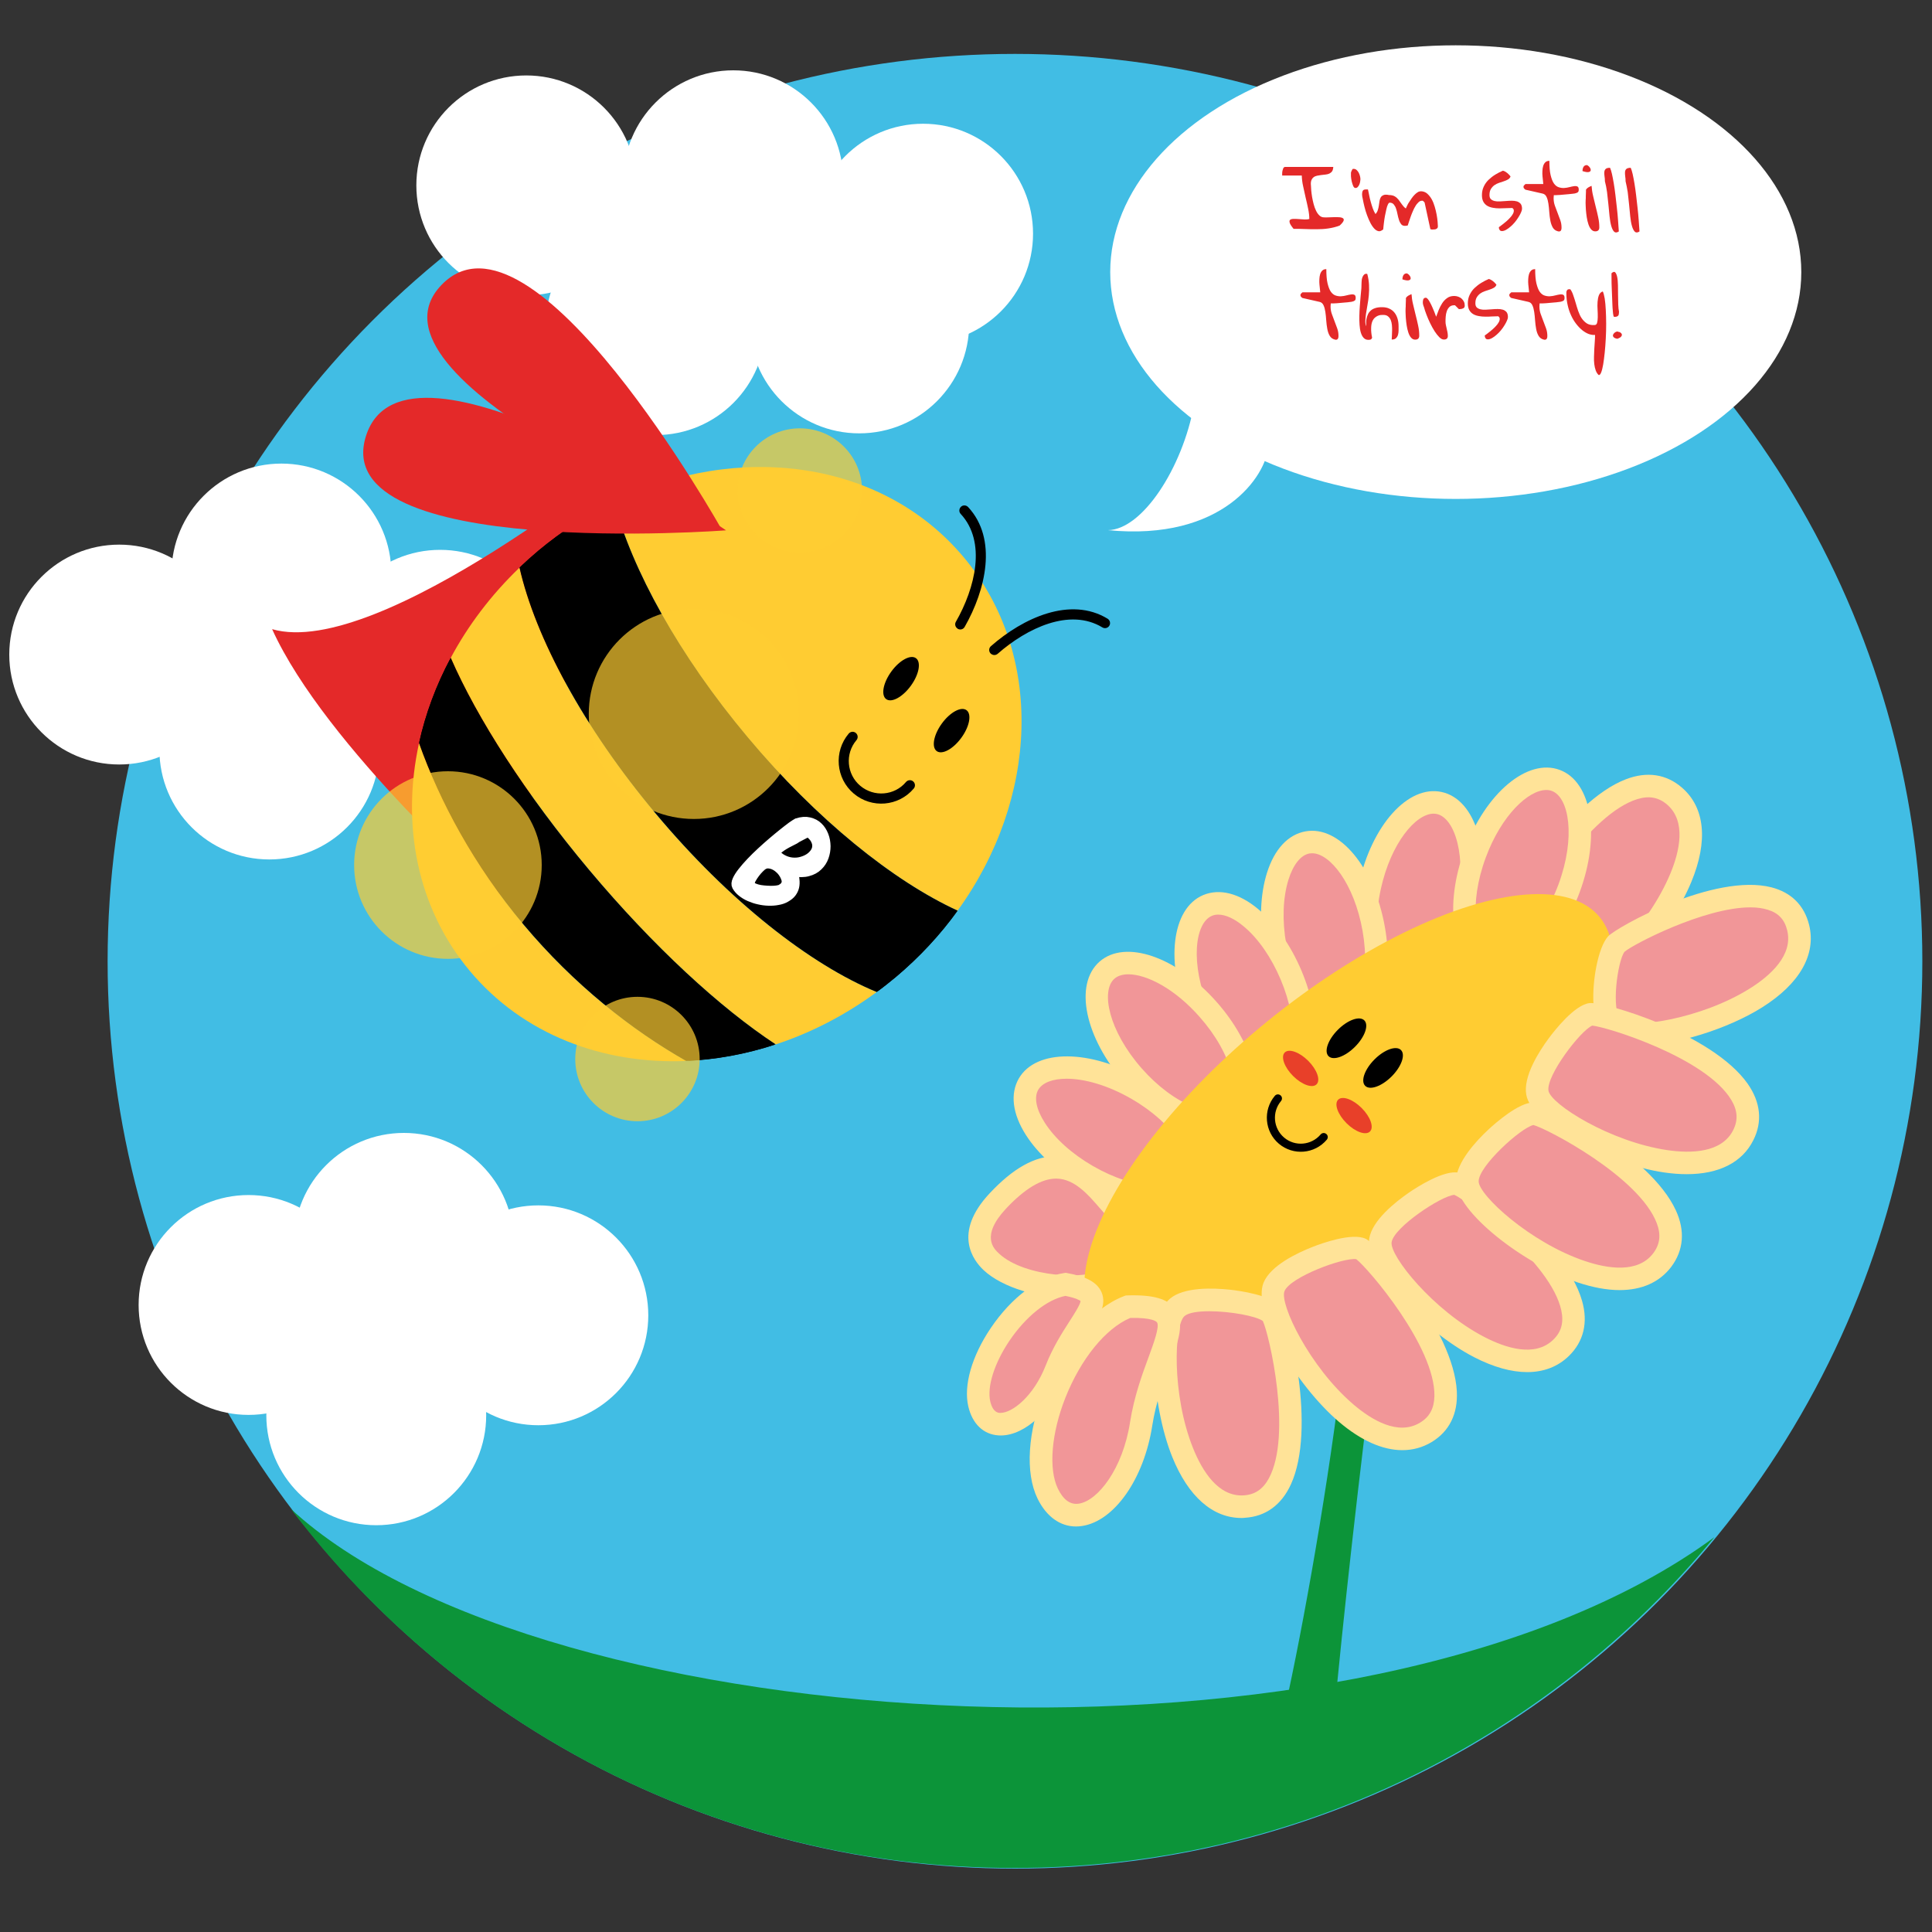 <?xml version="1.0" encoding="utf-8"?>
<!-- Generator: Adobe Illustrator 23.0.1, SVG Export Plug-In . SVG Version: 6.00 Build 0)  -->
<svg version="1.1" xmlns="http://www.w3.org/2000/svg" xmlns:xlink="http://www.w3.org/1999/xlink" x="0px" y="0px"
	 viewBox="0 0 200 200" style="enable-background:new 0 0 200 200;" xml:space="preserve">
<rect x="0" y="0" width="200" height="200" fill="#333333" stroke="none"/>
<style type="text/css">
	.st0{display:none;}
	.st1{display:inline;fill:#E52929;}
	.st2{display:inline;}
	.st3{fill:#FFCD32;}
	.st4{fill:#FFFFFF;stroke:#FFFFFF;stroke-miterlimit:10;}
	.st5{display:inline;opacity:0.7;fill:#FFCD32;}
	.st6{display:inline;fill:#FFCD32;}
	.st7{clip-path:url(#SVGID_2_);fill:#EF7E1B;}
	.st8{fill:#E52929;}
	.st9{fill:#F19698;}
	.st10{display:inline;fill:#FFFFFF;}
	.st11{fill:#E42B2A;}
	.st12{display:inline;fill:#41BDE4;}
	.st13{fill:#41BDE4;}
	.st14{fill:#FFFFFF;}
	.st15{fill:#0C9439;}
	.st16{fill:#FFE398;}
	.st17{fill:#E42929;}
	.st18{fill:#FFCC32;}
	.st19{opacity:0.85;fill:#E42929;}
	.st20{opacity:0.7;fill:#FFCD32;}
</style>
<g id="Calque_1" class="st0">
	<path class="st1" d="M112.25,80.15c0,0,67.02-45.67,75.19-19.67S112.25,80.15,112.25,80.15z"/>
	<path class="st1" d="M89.21,79.99c0,0-67.02-45.67-75.19-19.67S89.21,79.99,89.21,79.99z"/>
	<path class="st1" d="M113.03,80.81c0,0,39.61-70.77,58.52-51.14S113.03,80.81,113.03,80.81z"/>
	<path class="st1" d="M88.35,79.89c0,0-39.61-70.77-58.52-51.14S88.35,79.89,88.35,79.89z"/>
	<path class="st1" d="M101.06,177.86c0,0-51.14-2.16-75.27-13.68c11.34-6.3,19.27-80.85,21.79-88.05l107.09,0.07
		c2.52,7.2,10.44,81.75,21.79,88.05C161.02,173.36,117.44,177.86,101.06,177.86z"/>
	<g class="st2">
		<path class="st3" d="M154.06,128.35c2.85-7.15,4.66-14.97,5.18-23.21c-13.24,6.95-34.34,11.44-58.12,11.44
			c-23.52,0-44.43-4.4-57.69-11.22c0.54,8.2,2.36,15.99,5.21,23.11c13.22,3.89,31.86,6.31,52.51,6.31
			C122.02,134.78,140.83,132.31,154.06,128.35z"/>
		<path class="st3" d="M58.02,144.97c10.63,13.78,26.09,22.45,43.31,22.45c17.25,0,32.73-8.71,43.37-22.53
			c-12.14,4.53-27.24,7.71-43.61,7.71C84.96,152.59,70.07,149.45,58.02,144.97z"/>
		<path class="st3" d="M157.08,81.29c-7.04-27.95-29.34-48.38-55.75-48.38c-26.45,0-48.77,20.48-55.78,48.5
			c13.31,6.24,33.29,10.21,55.64,10.21C123.67,91.62,143.76,87.6,157.08,81.29z"/>
		<path d="M43.43,105.36c-0.11-1.71-0.17-3.45-0.17-5.2c0-6.51,0.8-12.8,2.29-18.75"/>
		<path d="M157.08,81.29c1.51,5.99,2.32,12.32,2.32,18.88c0,1.67-0.05,3.33-0.16,4.97"/>
		<path d="M159.24,105.14c0.1-1.64,0.16-3.3,0.16-4.97c0-6.55-0.81-12.89-2.32-18.88c-13.31,6.31-33.41,10.33-55.89,10.33
			c-22.34,0-42.32-3.97-55.64-10.21c-1.49,5.95-2.29,12.25-2.29,18.75c0,1.75,0.06,3.48,0.17,5.2
			c13.26,6.82,34.17,11.22,57.69,11.22C124.9,116.58,146,112.09,159.24,105.14z"/>
		<path d="M154.06,128.35c-2.42,6.05-5.58,11.62-9.37,16.54"/>
		<path d="M58.02,144.97c-3.79-4.91-6.96-10.46-9.38-16.5"/>
		<path d="M101.15,134.78c-20.66,0-39.3-2.42-52.51-6.31c2.42,6.04,5.6,11.59,9.38,16.5c12.05,4.49,26.94,7.63,43.07,7.63
			c16.37,0,31.47-3.18,43.61-7.71c3.78-4.92,6.95-10.48,9.37-16.54C140.83,132.31,122.02,134.78,101.15,134.78z"/>
	</g>
	<ellipse class="st2" cx="90.07" cy="59.44" rx="2.52" ry="5.28"/>
	<ellipse class="st2" cx="111.03" cy="59.74" rx="2.52" ry="5.28"/>
	<g class="st2">
		<path d="M100.61,80.25c-4.9,0-8.89-3.99-8.89-8.89c0-0.58,0.47-1.06,1.06-1.06c0.58,0,1.06,0.47,1.06,1.06
			c0,3.74,3.04,6.77,6.78,6.77c3.74,0,6.78-3.04,6.78-6.77c0-0.58,0.47-1.06,1.06-1.06c0.58,0,1.06,0.47,1.06,1.06
			C109.5,76.26,105.51,80.25,100.61,80.25z"/>
	</g>
	<g class="st2">
		<path d="M110.42,41.42c-0.06,0-0.12-0.01-0.19-0.02c-0.58-0.1-0.96-0.65-0.86-1.23c1.56-8.75,6.45-18.51,15.49-19.66
			c0.57-0.07,1.11,0.34,1.18,0.92c0.07,0.58-0.34,1.11-0.92,1.18c-7.9,1-12.25,9.92-13.68,17.93
			C111.37,41.06,110.92,41.42,110.42,41.42z"/>
	</g>
	<g class="st2">
		<path d="M91.63,41.49c-0.5,0-0.95-0.36-1.04-0.87c-1.43-8.01-5.77-16.93-13.68-17.93c-0.58-0.07-0.99-0.6-0.92-1.18
			c0.07-0.58,0.61-0.98,1.18-0.92c9.04,1.15,13.93,10.91,15.49,19.66c0.1,0.58-0.28,1.12-0.86,1.23
			C91.76,41.48,91.7,41.49,91.63,41.49z"/>
	</g>
	<g class="st2">
		<path class="st4" d="M94.78,97.22c0.19-0.97,0.54-1.74,1.05-2.31c0.51-0.57,1.1-0.95,1.76-1.16c0.66-0.21,1.37-0.26,2.13-0.16
			c0.76,0.1,1.47,0.34,2.15,0.71c0.68,0.37,1.27,0.84,1.78,1.42c0.51,0.58,0.87,1.24,1.08,1.98c0.21,0.74,0.21,1.54,0,2.4
			c-0.21,0.86-0.68,1.75-1.41,2.65c0.57,0.21,1.11,0.41,1.6,0.62c0.49,0.21,0.91,0.46,1.26,0.77c0.34,0.3,0.61,0.67,0.8,1.1
			c0.19,0.43,0.29,0.96,0.29,1.6c0,0.53-0.1,1.08-0.29,1.67c-0.19,0.59-0.46,1.17-0.8,1.75c-0.34,0.57-0.74,1.12-1.2,1.64
			c-0.45,0.52-0.94,0.98-1.47,1.37c-0.53,0.4-1.06,0.71-1.61,0.94c-0.55,0.23-1.09,0.35-1.61,0.35c-0.35,0-0.69-0.22-1.03-0.67
			c-0.33-0.45-0.66-1.04-0.98-1.77c-0.32-0.73-0.63-1.58-0.93-2.53c-0.3-0.96-0.58-1.95-0.84-2.98c-0.26-1.03-0.49-2.05-0.69-3.06
			c-0.21-1.01-0.39-1.95-0.54-2.81c-0.15-0.86-0.27-1.61-0.36-2.24C94.82,97.89,94.78,97.46,94.78,97.22z M97.5,99.44
			c0,0.29-0.01,0.64-0.02,1.06c-0.02,0.42-0.02,0.86,0,1.3c0.02,0.45,0.06,0.89,0.14,1.34c0.08,0.45,0.22,0.83,0.43,1.15
			c0.78-0.14,1.46-0.41,2.04-0.81c0.58-0.4,1.05-0.86,1.41-1.4c0.36-0.53,0.62-1.1,0.78-1.71c0.16-0.61,0.22-1.2,0.18-1.77
			c-0.04-0.57-0.18-1.1-0.41-1.58c-0.23-0.48-0.55-0.85-0.97-1.11c-0.41-0.26-0.92-0.39-1.51-0.39c-0.59,0-1.27,0.19-2.03,0.57
			c0,0.13,0,0.35-0.01,0.67c-0.01,0.32-0.02,0.65-0.02,1c-0.01,0.35-0.01,0.69-0.01,1C97.5,99.09,97.5,99.31,97.5,99.44z
			 M99.03,107.57c0,0.27,0.06,0.63,0.19,1.08c0.13,0.45,0.29,0.89,0.49,1.34c0.2,0.45,0.42,0.86,0.66,1.23
			c0.24,0.37,0.49,0.63,0.77,0.75c0.22,0.13,0.49,0.12,0.79-0.04c0.3-0.15,0.61-0.39,0.92-0.72c0.31-0.33,0.61-0.7,0.9-1.12
			c0.29-0.42,0.55-0.84,0.78-1.26c0.23-0.41,0.41-0.8,0.55-1.16c0.14-0.36,0.2-0.63,0.2-0.82c0-0.41-0.06-0.75-0.17-1.02
			c-0.11-0.26-0.27-0.47-0.49-0.63c-0.22-0.16-0.47-0.27-0.77-0.33c-0.3-0.06-0.62-0.1-0.97-0.1c-0.4,0-0.82,0.06-1.27,0.19
			c-0.45,0.13-0.86,0.31-1.23,0.55c-0.37,0.24-0.69,0.53-0.96,0.88C99.16,106.75,99.03,107.14,99.03,107.57z"/>
	</g>
	<circle class="st5" cx="38.12" cy="104.31" r="22.96"/>
	<circle class="st5" cx="148.41" cy="128.53" r="18.91"/>
	<circle class="st5" cx="61.98" cy="158.78" r="18.91"/>
</g>
<g id="Calque_2" class="st0">
	<circle class="st6" cx="100.45" cy="100.27" r="98.54"/>
	<g class="st2">
		<defs>
			<circle id="SVGID_1_" cx="100.46" cy="100.29" r="98.54"/>
		</defs>
		<clipPath id="SVGID_2_">
			<use xlink:href="#SVGID_1_"  style="overflow:visible;"/>
		</clipPath>
		<polygon class="st7" points="20.57,-7.65 5.87,-7.65 -1.48,5.07 5.87,17.8 20.57,17.8 27.91,5.07 		"/>
		<polygon class="st7" points="20.57,21.44 5.87,21.44 -1.48,34.17 5.87,46.9 20.57,46.9 27.91,34.17 		"/>
		<polygon class="st7" points="20.57,21.44 5.87,21.44 -1.48,34.17 5.87,46.9 20.57,46.9 27.91,34.17 		"/>
		<polygon class="st7" points="20.57,50.54 5.87,50.54 -1.48,63.27 5.87,75.99 20.57,75.99 27.91,63.27 		"/>
		<polygon class="st7" points="20.57,50.54 5.87,50.54 -1.48,63.27 5.87,75.99 20.57,75.99 27.91,63.27 		"/>
		<polygon class="st7" points="20.57,79.64 5.87,79.64 -1.48,92.36 5.87,105.09 20.57,105.09 27.91,92.36 		"/>
		<polygon class="st7" points="20.57,79.64 5.87,79.64 -1.48,92.36 5.87,105.09 20.57,105.09 27.91,92.36 		"/>
		<polygon class="st7" points="20.57,108.73 5.87,108.73 -1.48,121.46 5.87,134.18 20.57,134.18 27.91,121.46 		"/>
		<polygon class="st7" points="20.57,108.73 5.87,108.73 -1.48,121.46 5.87,134.18 20.57,134.18 27.91,121.46 		"/>
		<polygon class="st7" points="20.57,137.83 5.87,137.83 -1.48,150.55 5.87,163.28 20.57,163.28 27.91,150.55 		"/>
		<polygon class="st7" points="20.57,137.83 5.87,137.83 -1.48,150.55 5.87,163.28 20.57,163.28 27.91,150.55 		"/>
		<polygon class="st7" points="20.57,166.92 5.87,166.92 -1.48,179.65 5.87,192.37 20.57,192.37 27.91,179.65 		"/>
		<polygon class="st7" points="45.09,7.02 30.4,7.02 23.05,19.75 30.4,32.48 45.09,32.48 52.44,19.75 		"/>
		<polygon class="st7" points="45.09,36.12 30.4,36.12 23.05,48.85 30.4,61.57 45.09,61.57 52.44,48.85 		"/>
		<polygon class="st7" points="45.09,36.12 30.4,36.12 23.05,48.85 30.4,61.57 45.09,61.57 52.44,48.85 		"/>
		<polygon class="st7" points="45.09,65.22 30.4,65.22 23.05,77.94 30.4,90.67 45.09,90.67 52.44,77.94 		"/>
		<polygon class="st7" points="45.09,65.22 30.4,65.22 23.05,77.94 30.4,90.67 45.09,90.67 52.44,77.94 		"/>
		<polygon class="st7" points="45.09,94.31 30.4,94.31 23.05,107.04 30.4,119.76 45.09,119.76 52.44,107.04 		"/>
		<polygon class="st7" points="45.09,94.31 30.4,94.31 23.05,107.04 30.4,119.76 45.09,119.76 52.44,107.04 		"/>
		<polygon class="st7" points="45.09,123.41 30.4,123.41 23.05,136.13 30.4,148.86 45.09,148.86 52.44,136.13 		"/>
		<polygon class="st7" points="45.09,123.41 30.4,123.41 23.05,136.13 30.4,148.86 45.09,148.86 52.44,136.13 		"/>
		<polygon class="st7" points="45.09,152.5 30.4,152.5 23.05,165.23 30.4,177.95 45.09,177.95 52.44,165.23 		"/>
		<polygon class="st7" points="45.09,152.5 30.4,152.5 23.05,165.23 30.4,177.95 45.09,177.95 52.44,165.23 		"/>
		<polygon class="st7" points="45.09,181.6 30.4,181.6 23.05,194.32 30.4,207.05 45.09,207.05 52.44,194.32 		"/>
		<polygon class="st7" points="70.03,-7.65 55.33,-7.65 47.99,5.07 55.33,17.8 70.03,17.8 77.38,5.07 		"/>
		<polygon class="st7" points="70.03,21.44 55.33,21.44 47.99,34.17 55.33,46.9 70.03,46.9 77.38,34.17 		"/>
		<polygon class="st7" points="70.03,21.44 55.33,21.44 47.99,34.17 55.33,46.9 70.03,46.9 77.38,34.17 		"/>
		<polygon class="st7" points="70.03,50.54 55.33,50.54 47.99,63.27 55.33,75.99 70.03,75.99 77.38,63.27 		"/>
		<polygon class="st7" points="70.03,50.54 55.33,50.54 47.99,63.27 55.33,75.99 70.03,75.99 77.38,63.27 		"/>
		<polygon class="st7" points="70.03,79.64 55.33,79.64 47.99,92.36 55.33,105.09 70.03,105.09 77.38,92.36 		"/>
		<polygon class="st7" points="70.03,79.64 55.33,79.64 47.99,92.36 55.33,105.09 70.03,105.09 77.38,92.36 		"/>
		<polygon class="st7" points="70.03,108.73 55.33,108.73 47.99,121.46 55.33,134.18 70.03,134.18 77.38,121.46 		"/>
		<polygon class="st7" points="70.03,108.73 55.33,108.73 47.99,121.46 55.33,134.18 70.03,134.18 77.38,121.46 		"/>
		<polygon class="st7" points="70.03,137.83 55.33,137.83 47.99,150.55 55.33,163.28 70.03,163.28 77.38,150.55 		"/>
		<polygon class="st7" points="70.03,137.83 55.33,137.83 47.99,150.55 55.33,163.28 70.03,163.28 77.38,150.55 		"/>
		<polygon class="st7" points="70.03,166.92 55.33,166.92 47.99,179.65 55.33,192.37 70.03,192.37 77.38,179.65 		"/>
		<polygon class="st7" points="94.56,7.02 79.86,7.02 72.52,19.75 79.86,32.48 94.56,32.48 101.9,19.75 		"/>
		<polygon class="st7" points="94.56,36.12 79.86,36.12 72.52,48.85 79.86,61.57 94.56,61.57 101.9,48.85 		"/>
		<polygon class="st7" points="94.56,36.12 79.86,36.12 72.52,48.85 79.86,61.57 94.56,61.57 101.9,48.85 		"/>
		<polygon class="st7" points="94.56,65.22 79.86,65.22 72.52,77.94 79.86,90.67 94.56,90.67 101.9,77.94 		"/>
		<polygon class="st7" points="94.56,65.22 79.86,65.22 72.52,77.94 79.86,90.67 94.56,90.67 101.9,77.94 		"/>
		<polygon class="st7" points="94.56,94.31 79.86,94.31 72.52,107.04 79.86,119.76 94.56,119.76 101.9,107.04 		"/>
		<polygon class="st7" points="94.56,94.31 79.86,94.31 72.52,107.04 79.86,119.76 94.56,119.76 101.9,107.04 		"/>
		<polygon class="st7" points="94.56,123.41 79.86,123.41 72.52,136.13 79.86,148.86 94.56,148.86 101.9,136.13 		"/>
		<polygon class="st7" points="94.56,123.41 79.86,123.41 72.52,136.13 79.86,148.86 94.56,148.86 101.9,136.13 		"/>
		<polygon class="st7" points="94.56,152.5 79.86,152.5 72.52,165.23 79.86,177.95 94.56,177.95 101.9,165.23 		"/>
		<polygon class="st7" points="94.56,152.5 79.86,152.5 72.52,165.23 79.86,177.95 94.56,177.95 101.9,165.23 		"/>
		<polygon class="st7" points="94.56,181.6 79.86,181.6 72.52,194.32 79.86,207.05 94.56,207.05 101.9,194.32 		"/>
		<polygon class="st7" points="119.49,-7.65 104.8,-7.65 97.45,5.07 104.8,17.8 119.49,17.8 126.84,5.07 		"/>
		<polygon class="st7" points="119.49,21.44 104.8,21.44 97.45,34.17 104.8,46.9 119.49,46.9 126.84,34.17 		"/>
		<polygon class="st7" points="119.49,21.44 104.8,21.44 97.45,34.17 104.8,46.9 119.49,46.9 126.84,34.17 		"/>
		<polygon class="st7" points="119.49,50.54 104.8,50.54 97.45,63.27 104.8,75.99 119.49,75.99 126.84,63.27 		"/>
		<polygon class="st7" points="119.49,50.54 104.8,50.54 97.45,63.27 104.8,75.99 119.49,75.99 126.84,63.27 		"/>
		<polygon class="st7" points="119.49,79.64 104.8,79.64 97.45,92.36 104.8,105.09 119.49,105.09 126.84,92.36 		"/>
		<polygon class="st7" points="119.49,79.64 104.8,79.64 97.45,92.36 104.8,105.09 119.49,105.09 126.84,92.36 		"/>
		<polygon class="st7" points="119.49,108.73 104.8,108.73 97.45,121.46 104.8,134.18 119.49,134.18 126.84,121.46 		"/>
		<polygon class="st7" points="119.49,108.73 104.8,108.73 97.45,121.46 104.8,134.18 119.49,134.18 126.84,121.46 		"/>
		<polygon class="st7" points="119.49,137.83 104.8,137.83 97.45,150.55 104.8,163.28 119.49,163.28 126.84,150.55 		"/>
		<polygon class="st7" points="119.49,137.83 104.8,137.83 97.45,150.55 104.8,163.28 119.49,163.28 126.84,150.55 		"/>
		<polygon class="st7" points="119.49,166.92 104.8,166.92 97.45,179.65 104.8,192.37 119.49,192.37 126.84,179.65 		"/>
		<polygon class="st7" points="144.02,7.02 129.33,7.02 121.98,19.75 129.33,32.48 144.02,32.48 151.37,19.75 		"/>
		<polygon class="st7" points="144.02,36.12 129.33,36.12 121.98,48.85 129.33,61.57 144.02,61.57 151.37,48.85 		"/>
		<polygon class="st7" points="144.02,36.12 129.33,36.12 121.98,48.85 129.33,61.57 144.02,61.57 151.37,48.85 		"/>
		<polygon class="st7" points="144.02,65.22 129.33,65.22 121.98,77.94 129.33,90.67 144.02,90.67 151.37,77.94 		"/>
		<polygon class="st7" points="144.02,65.22 129.33,65.22 121.98,77.94 129.33,90.67 144.02,90.67 151.37,77.94 		"/>
		<polygon class="st7" points="144.02,94.31 129.33,94.31 121.98,107.04 129.33,119.76 144.02,119.76 151.37,107.04 		"/>
		<polygon class="st7" points="144.02,94.31 129.33,94.31 121.98,107.04 129.33,119.76 144.02,119.76 151.37,107.04 		"/>
		<polygon class="st7" points="144.02,123.41 129.33,123.41 121.98,136.13 129.33,148.86 144.02,148.86 151.37,136.13 		"/>
		<polygon class="st7" points="144.02,123.41 129.33,123.41 121.98,136.13 129.33,148.86 144.02,148.86 151.37,136.13 		"/>
		<polygon class="st7" points="144.02,152.5 129.33,152.5 121.98,165.23 129.33,177.95 144.02,177.95 151.37,165.23 		"/>
		<polygon class="st7" points="144.02,152.5 129.33,152.5 121.98,165.23 129.33,177.95 144.02,177.95 151.37,165.23 		"/>
		<polygon class="st7" points="144.02,181.6 129.33,181.6 121.98,194.32 129.33,207.05 144.02,207.05 151.37,194.32 		"/>
		<polygon class="st7" points="168.95,-7.65 154.26,-7.65 146.91,5.07 154.26,17.8 168.95,17.8 176.3,5.07 		"/>
		<polygon class="st7" points="168.95,21.44 154.26,21.44 146.91,34.17 154.26,46.9 168.95,46.9 176.3,34.17 		"/>
		<polygon class="st7" points="168.95,21.44 154.26,21.44 146.91,34.17 154.26,46.9 168.95,46.9 176.3,34.17 		"/>
		<polygon class="st7" points="168.95,50.54 154.26,50.54 146.91,63.27 154.26,75.99 168.95,75.99 176.3,63.27 		"/>
		<polygon class="st7" points="168.95,50.54 154.26,50.54 146.91,63.27 154.26,75.99 168.95,75.99 176.3,63.27 		"/>
		<polygon class="st7" points="168.95,79.64 154.26,79.64 146.91,92.36 154.26,105.09 168.95,105.09 176.3,92.36 		"/>
		<polygon class="st7" points="168.95,79.64 154.26,79.64 146.91,92.36 154.26,105.09 168.95,105.09 176.3,92.36 		"/>
		<polygon class="st7" points="168.95,108.73 154.26,108.73 146.91,121.46 154.26,134.18 168.95,134.18 176.3,121.46 		"/>
		<polygon class="st7" points="168.95,108.73 154.26,108.73 146.91,121.46 154.26,134.18 168.95,134.18 176.3,121.46 		"/>
		<polygon class="st7" points="168.95,137.83 154.26,137.83 146.91,150.55 154.26,163.28 168.95,163.28 176.3,150.55 		"/>
		<polygon class="st7" points="168.95,137.83 154.26,137.83 146.91,150.55 154.26,163.28 168.95,163.28 176.3,150.55 		"/>
		<polygon class="st7" points="168.95,166.92 154.26,166.92 146.91,179.65 154.26,192.37 168.95,192.37 176.3,179.65 		"/>
		<polygon class="st7" points="193.48,7.02 178.79,7.02 171.44,19.75 178.79,32.48 193.48,32.48 200.83,19.75 		"/>
		<polygon class="st7" points="193.48,36.12 178.79,36.12 171.44,48.85 178.79,61.57 193.48,61.57 200.83,48.85 		"/>
		<polygon class="st7" points="193.48,36.12 178.79,36.12 171.44,48.85 178.79,61.57 193.48,61.57 200.83,48.85 		"/>
		<polygon class="st7" points="193.48,65.22 178.79,65.22 171.44,77.94 178.79,90.67 193.48,90.67 200.83,77.94 		"/>
		<polygon class="st7" points="193.48,65.22 178.79,65.22 171.44,77.94 178.79,90.67 193.48,90.67 200.83,77.94 		"/>
		<polygon class="st7" points="193.48,94.31 178.79,94.31 171.44,107.04 178.79,119.76 193.48,119.76 200.83,107.04 		"/>
		<polygon class="st7" points="193.48,94.31 178.79,94.31 171.44,107.04 178.79,119.76 193.48,119.76 200.83,107.04 		"/>
		<polygon class="st7" points="193.48,123.41 178.79,123.41 171.44,136.13 178.79,148.86 193.48,148.86 200.83,136.13 		"/>
		<polygon class="st7" points="193.48,123.41 178.79,123.41 171.44,136.13 178.79,148.86 193.48,148.86 200.83,136.13 		"/>
		<polygon class="st7" points="193.48,152.5 178.79,152.5 171.44,165.23 178.79,177.95 193.48,177.95 200.83,165.23 		"/>
		<polygon class="st7" points="193.48,152.5 178.79,152.5 171.44,165.23 178.79,177.95 193.48,177.95 200.83,165.23 		"/>
		<polygon class="st7" points="193.48,181.6 178.79,181.6 171.44,194.32 178.79,207.05 193.48,207.05 200.83,194.32 		"/>
	</g>
	<g class="st2">
		<path class="st8" d="M122.32,100.98c0,0-20.84,34.02-34.22,34.72c10.64,11.22,36.39,21.77,36.39,21.77L122.32,100.98z"/>
		<g>
			<path class="st3" d="M161.52,162.97c3.52-2.68,6.71-6.01,9.4-9.92c-8.58-0.48-20.31-4.49-32.04-11.5
				c-11.6-6.94-20.62-15.28-25.15-22.55c-2.15,4.21-3.56,8.58-4.25,12.94c5.37,5.82,13.85,12.51,24.04,18.6
				C143.82,156.68,153.82,161.01,161.52,162.97z"/>
			<path class="st3" d="M109.24,142.83c1.18,9.93,6.25,18.77,14.74,23.85c8.51,5.09,18.71,5.36,28.04,1.68
				c-7.32-1.35-15.71-4.23-23.78-9.06C120.28,154.54,113.86,148.6,109.24,142.83z"/>
			<path class="st3" d="M176.89,140.64c4.77-15.87-0.2-32.52-13.23-40.31c-13.05-7.8-30.1-4.28-41.82,7.47
				c4.72,7.01,13.41,14.86,24.43,21.45C157.36,135.88,168.46,139.83,176.89,140.64z"/>
			<path d="M113.73,118.99c0.45-0.88,0.93-1.75,1.45-2.61c1.92-3.21,4.17-6.08,6.66-8.57"/>
			<path d="M176.89,140.64c-1.02,3.4-2.49,6.76-4.42,10c-0.49,0.83-1.01,1.63-1.55,2.41"/>
			<path d="M170.92,153.04c0.54-0.78,1.05-1.58,1.55-2.41c1.93-3.23,3.4-6.6,4.42-10c-8.43-0.81-19.53-4.76-30.62-11.39
				c-11.02-6.59-19.71-14.44-24.43-21.45c-2.49,2.5-4.74,5.36-6.66,8.57c-0.52,0.86-1,1.73-1.45,2.61
				c4.53,7.28,13.54,15.61,25.15,22.55C150.6,148.56,162.34,152.57,170.92,153.04z"/>
			<path d="M161.52,162.97c-2.98,2.27-6.18,4.08-9.5,5.39"/>
			<path d="M109.24,142.83c-0.42-3.54-0.35-7.21,0.24-10.9"/>
			<path d="M133.52,150.53c-10.19-6.09-18.67-12.79-24.04-18.6c-0.59,3.69-0.66,7.37-0.24,10.9c4.62,5.77,11.04,11.71,18.99,16.47
				c8.07,4.83,16.46,7.71,23.78,9.06c3.32-1.31,6.52-3.12,9.5-5.39C153.82,161.01,143.82,156.68,133.52,150.53z"/>
		</g>
		<ellipse transform="matrix(0.29 -0.957 0.957 0.29 2.971 237.138)" cx="161.33" cy="116.57" rx="3.04" ry="1.45"/>
		<g>
			<path d="M160.51,131.46c-2.63-1.01-3.94-3.98-2.93-6.6c0.12-0.31,0.47-0.47,0.79-0.35c0.31,0.12,0.47,0.47,0.35,0.79
				c-0.77,2,0.23,4.26,2.23,5.03s4.26-0.23,5.03-2.23c0.12-0.31,0.47-0.47,0.79-0.35c0.31,0.12,0.47,0.47,0.35,0.79
				C166.1,131.16,163.14,132.47,160.51,131.46z"/>
		</g>
		<g>
			<path d="M170.59,110.22c-0.03-0.01-0.07-0.03-0.1-0.04c-0.29-0.17-0.4-0.54-0.23-0.83c2.52-4.45,7.03-8.8,12.15-7.7
				c0.32,0.07,0.54,0.39,0.47,0.72c-0.07,0.33-0.39,0.54-0.72,0.47c-4.48-0.96-8.53,3.04-10.83,7.11
				C171.17,110.2,170.86,110.31,170.59,110.22z"/>
		</g>
		<g>
			<path d="M165.71,108.64c-0.27-0.1-0.44-0.39-0.38-0.68c0.86-4.6,0.35-10.27-3.7-12.42c-0.3-0.16-0.41-0.53-0.25-0.82
				c0.16-0.3,0.53-0.41,0.82-0.25c4.62,2.46,5.26,8.7,4.32,13.72c-0.06,0.33-0.38,0.55-0.71,0.49
				C165.78,108.66,165.74,108.65,165.71,108.64z"/>
		</g>
		<ellipse transform="matrix(0.29 -0.957 0.957 0.29 4.753 247.346)" cx="169.1" cy="120.47" rx="3.04" ry="1.45"/>
		<path class="st8" d="M135.67,106.64c0,0-44.99-12.16-44.53,3.49S135.67,106.64,135.67,106.64z"/>
		<path class="st8" d="M135.19,106.75c0,0-34.84-30.96-41.41-16.74C87.21,104.23,135.19,106.75,135.19,106.75z"/>
		<g>
			<path class="st4" d="M155.25,137.02c0.46-0.34,0.9-0.53,1.34-0.58c0.44-0.04,0.83,0.02,1.2,0.18c0.36,0.17,0.68,0.42,0.97,0.75
				c0.28,0.34,0.5,0.71,0.65,1.13c0.15,0.42,0.22,0.85,0.21,1.29c-0.01,0.44-0.11,0.86-0.31,1.26c-0.2,0.4-0.51,0.74-0.93,1.02
				c-0.42,0.29-0.96,0.48-1.62,0.59c0.16,0.31,0.31,0.6,0.44,0.88c0.13,0.28,0.21,0.55,0.24,0.81c0.03,0.26,0,0.52-0.08,0.78
				c-0.08,0.26-0.25,0.52-0.49,0.79c-0.2,0.22-0.46,0.43-0.77,0.6c-0.31,0.18-0.65,0.32-1.01,0.44c-0.37,0.11-0.75,0.19-1.14,0.24
				c-0.39,0.05-0.78,0.05-1.16,0.02c-0.38-0.03-0.73-0.11-1.05-0.22c-0.32-0.11-0.6-0.27-0.82-0.47c-0.15-0.14-0.21-0.36-0.18-0.68
				c0.03-0.32,0.12-0.7,0.26-1.13c0.15-0.44,0.34-0.92,0.58-1.44c0.24-0.52,0.5-1.06,0.79-1.59c0.29-0.54,0.58-1.06,0.88-1.57
				c0.3-0.51,0.59-0.98,0.85-1.41c0.27-0.43,0.5-0.79,0.71-1.09C155.01,137.32,155.16,137.12,155.25,137.02z M155.56,139.02
				c-0.11,0.12-0.25,0.27-0.42,0.44c-0.17,0.17-0.34,0.36-0.5,0.56c-0.17,0.2-0.32,0.41-0.45,0.63c-0.14,0.22-0.22,0.44-0.26,0.66
				c0.39,0.24,0.78,0.39,1.18,0.44c0.4,0.05,0.78,0.04,1.14-0.05c0.36-0.09,0.69-0.23,0.99-0.43c0.3-0.2,0.55-0.43,0.76-0.69
				c0.2-0.26,0.35-0.54,0.43-0.83c0.09-0.29,0.09-0.58,0.02-0.85c-0.08-0.27-0.24-0.52-0.49-0.75c-0.25-0.23-0.61-0.41-1.09-0.54
				c-0.05,0.05-0.14,0.15-0.26,0.28c-0.13,0.13-0.26,0.27-0.4,0.42c-0.14,0.15-0.27,0.29-0.39,0.42
				C155.69,138.87,155.61,138.96,155.56,139.02z M153.08,143.07c-0.1,0.12-0.22,0.29-0.33,0.53c-0.12,0.24-0.22,0.49-0.31,0.76
				c-0.09,0.27-0.15,0.53-0.19,0.78c-0.04,0.25-0.03,0.46,0.04,0.62c0.05,0.14,0.16,0.24,0.35,0.29c0.19,0.05,0.41,0.07,0.67,0.05
				c0.26-0.02,0.53-0.06,0.82-0.13c0.29-0.07,0.56-0.15,0.81-0.24c0.26-0.09,0.49-0.18,0.68-0.28c0.2-0.1,0.33-0.19,0.4-0.27
				c0.16-0.18,0.27-0.34,0.32-0.5c0.05-0.16,0.07-0.31,0.04-0.46c-0.03-0.15-0.1-0.3-0.2-0.44c-0.1-0.14-0.23-0.28-0.38-0.41
				c-0.17-0.15-0.37-0.29-0.61-0.41c-0.24-0.12-0.49-0.2-0.74-0.24c-0.25-0.04-0.5-0.04-0.75,0.01
				C153.45,142.77,153.25,142.89,153.08,143.07z"/>
		</g>
	</g>
	<g class="st2">
		<path class="st9" d="M64.73,74.76c0,0,28.71-19.56,32.21-8.42C100.44,77.48,64.73,74.76,64.73,74.76z"/>
		<path class="st9" d="M54.87,74.7c0,0-28.71-19.56-32.21-8.42S54.87,74.7,54.87,74.7z"/>
		<path class="st9" d="M65.07,75.05c0,0,16.97-30.31,25.07-21.9S65.07,75.05,65.07,75.05z"/>
		<path class="st9" d="M54.5,74.65c0,0-16.97-30.31-25.07-21.9S54.5,74.65,54.5,74.65z"/>
		<g>
			<path class="st3" d="M82.64,95.41c1.22-3.06,1.99-6.41,2.22-9.94c-5.67,2.98-14.71,4.9-24.9,4.9c-10.08,0-19.03-1.88-24.71-4.81
				c0.23,3.51,1.01,6.85,2.23,9.9c5.66,1.66,13.65,2.7,22.49,2.7C68.92,98.16,76.97,97.1,82.64,95.41z"/>
			<path class="st3" d="M41.5,102.53c4.55,5.9,11.18,9.62,18.55,9.62c7.39,0,14.02-3.73,18.58-9.65c-5.2,1.94-11.67,3.3-18.68,3.3
				C53.04,105.79,46.66,104.45,41.5,102.53z"/>
			<path class="st3" d="M83.93,75.25c-3.02-11.97-12.57-20.72-23.88-20.72c-11.33,0-20.89,8.77-23.89,20.77
				c5.7,2.67,14.26,4.37,23.83,4.37C69.62,79.68,78.23,77.96,83.93,75.25z"/>
			<path d="M35.25,85.56c-0.05-0.73-0.07-1.48-0.07-2.23c0-2.79,0.34-5.48,0.98-8.03"/>
			<path d="M83.93,75.25c0.65,2.57,0.99,5.28,0.99,8.09c0,0.72-0.02,1.43-0.07,2.13"/>
			<path d="M84.86,85.47c0.04-0.7,0.07-1.41,0.07-2.13c0-2.81-0.35-5.52-0.99-8.09c-5.7,2.7-14.31,4.43-23.94,4.43
				c-9.57,0-18.13-1.7-23.83-4.37c-0.64,2.55-0.98,5.25-0.98,8.03c0,0.75,0.02,1.49,0.07,2.23c5.68,2.92,14.63,4.81,24.71,4.81
				C70.15,90.37,79.19,88.44,84.86,85.47z"/>
			<path d="M82.64,95.41c-1.03,2.59-2.39,4.98-4.01,7.08"/>
			<path d="M41.5,102.53c-1.62-2.1-2.98-4.48-4.02-7.07"/>
			<path d="M59.98,98.16c-8.85,0-16.83-1.04-22.49-2.7c1.04,2.59,2.4,4.96,4.02,7.07c5.16,1.92,11.54,3.27,18.45,3.27
				c7.01,0,13.48-1.36,18.68-3.3c1.62-2.11,2.98-4.49,4.01-7.08C76.97,97.1,68.92,98.16,59.98,98.16z"/>
		</g>
		<ellipse cx="55.23" cy="65.89" rx="1.08" ry="2.26"/>
		<ellipse cx="64.21" cy="66.02" rx="1.08" ry="2.26"/>
		<g>
			<path d="M63.95,58.17c-0.03,0-0.05,0-0.08-0.01c-0.25-0.04-0.41-0.28-0.37-0.53c0.67-3.75,2.76-7.93,6.64-8.42
				c0.24-0.03,0.47,0.14,0.51,0.39c0.03,0.25-0.14,0.48-0.39,0.51c-3.38,0.43-5.25,4.25-5.86,7.68
				C64.36,58.02,64.16,58.17,63.95,58.17z"/>
		</g>
		<g>
			<path d="M55.9,58.2c-0.22,0-0.41-0.15-0.45-0.37c-0.61-3.43-2.47-7.25-5.86-7.68c-0.25-0.03-0.42-0.26-0.39-0.51
				c0.03-0.25,0.26-0.42,0.51-0.39c3.87,0.49,5.97,4.67,6.64,8.42c0.04,0.25-0.12,0.48-0.37,0.53C55.96,58.2,55.93,58.2,55.9,58.2z"
				/>
		</g>
		<g>
			<path d="M59.78,75.55c-2.15,0-3.9-1.75-3.9-3.9c0-0.25,0.2-0.45,0.45-0.45h6.88c0.25,0,0.45,0.2,0.45,0.45
				C63.68,73.8,61.93,75.55,59.78,75.55z M56.83,72.11c0.22,1.43,1.46,2.54,2.95,2.54c1.49,0,2.74-1.1,2.95-2.54H56.83z"/>
		</g>
		<circle class="st9" cx="66.47" cy="70.34" r="1.23"/>
		<circle class="st9" cx="53.18" cy="70.34" r="1.23"/>
	</g>
	<ellipse class="st10" cx="154.5" cy="24.94" rx="28.82" ry="18.92"/>
	<ellipse class="st10" cx="133.85" cy="62.2" rx="25.94" ry="17.03"/>
	<path class="st10" d="M109.74,61.3c-1.26,2.36-6.13,6.6-8.18,7.23c3.77,4.09,12.26,1.1,12.26,1.1L109.74,61.3z"/>
	<path class="st10" d="M158.48,39.13c2.83,2.99,13.05,23.43,5.82,38.21c8.81-5.82,8.49-27.99,4.25-37.58"/>
	<g class="st2">
		<path class="st11" d="M146.35,20.7c0-0.24-0.03-0.5-0.09-0.78c-0.06-0.28-0.12-0.57-0.19-0.87c-0.07-0.3-0.13-0.59-0.2-0.88
			c-0.06-0.29-0.1-0.57-0.1-0.83h-1.52c0-0.04,0-0.09,0-0.16s0.01-0.14,0.02-0.21c0.01-0.07,0.03-0.13,0.06-0.19
			c0.03-0.06,0.07-0.09,0.12-0.11h3.75c0,0.15-0.03,0.26-0.09,0.33c-0.05,0.08-0.13,0.14-0.21,0.18c-0.09,0.04-0.19,0.07-0.3,0.08
			c-0.11,0.01-0.22,0.02-0.33,0.04c-0.11,0.01-0.22,0.03-0.32,0.05c-0.1,0.02-0.19,0.06-0.27,0.12c-0.07,0.06-0.13,0.14-0.17,0.24
			c-0.04,0.1-0.05,0.24-0.03,0.41c0,0.1,0.01,0.22,0.02,0.38c0.01,0.16,0.04,0.33,0.07,0.51c0.03,0.18,0.07,0.36,0.12,0.55
			c0.05,0.18,0.11,0.35,0.19,0.5c0.07,0.15,0.16,0.28,0.26,0.37c0.1,0.09,0.21,0.14,0.34,0.14c0.09,0.01,0.21,0.01,0.35,0
			c0.14-0.01,0.29-0.01,0.43-0.02c0.15,0,0.28,0,0.41,0.01c0.13,0.01,0.22,0.04,0.28,0.08c0.06,0.05,0.07,0.11,0.04,0.2
			c-0.03,0.09-0.13,0.21-0.3,0.36c-0.29,0.11-0.59,0.18-0.88,0.22c-0.3,0.04-0.6,0.06-0.9,0.06c-0.3,0-0.6,0-0.9-0.01
			c-0.3-0.01-0.6-0.02-0.89-0.02c-0.17-0.2-0.27-0.36-0.3-0.47c-0.03-0.11-0.02-0.19,0.04-0.23c0.06-0.04,0.15-0.07,0.27-0.07
			c0.12,0,0.26,0,0.41,0.01c0.15,0.01,0.29,0.02,0.44,0.03C146.13,20.74,146.25,20.73,146.35,20.7z"/>
		<path class="st11" d="M149.56,17.12c0-0.01,0-0.03,0.01-0.06c0.01-0.03,0.02-0.06,0.04-0.09c0.02-0.03,0.03-0.06,0.05-0.09
			c0.02-0.03,0.03-0.05,0.04-0.05c0.01,0,0.02,0,0.03-0.01c0.01,0,0.02,0,0.02,0c0.01,0,0.01,0,0.02,0c0.09,0,0.16,0.03,0.23,0.09
			c0.07,0.06,0.12,0.13,0.17,0.22c0.05,0.09,0.08,0.18,0.1,0.27c0.02,0.09,0.03,0.17,0.03,0.24c0,0.05-0.01,0.11-0.02,0.19
			c-0.01,0.08-0.04,0.15-0.06,0.22c-0.03,0.07-0.07,0.13-0.12,0.18c-0.05,0.05-0.11,0.08-0.17,0.08c-0.08,0-0.14-0.05-0.18-0.15
			c-0.04-0.1-0.08-0.22-0.11-0.35c-0.03-0.13-0.05-0.27-0.06-0.4C149.57,17.27,149.56,17.17,149.56,17.12z"/>
		<path class="st11" d="M150.74,17.79c0-0.13-0.01-0.26-0.03-0.39c-0.02-0.12-0.02-0.24-0.01-0.33c0.01-0.1,0.04-0.18,0.11-0.24
			c0.06-0.06,0.17-0.09,0.34-0.09c0.05,0.1,0.1,0.26,0.15,0.48c0.05,0.21,0.09,0.46,0.14,0.74c0.05,0.28,0.09,0.58,0.13,0.9
			c0.04,0.32,0.08,0.65,0.11,0.98c0.03,0.33,0.06,0.65,0.09,0.96c0.02,0.32,0.04,0.6,0.06,0.86c-0.15,0.1-0.27,0.11-0.36,0.02
			c-0.09-0.09-0.17-0.23-0.22-0.44c-0.06-0.21-0.1-0.46-0.14-0.76c-0.03-0.3-0.06-0.61-0.09-0.93c-0.03-0.32-0.06-0.64-0.11-0.95
			C150.85,18.3,150.8,18.03,150.74,17.79z"/>
		<path class="st11" d="M152.33,17.79c0-0.13-0.01-0.26-0.03-0.39c-0.02-0.12-0.02-0.24-0.01-0.33c0.01-0.1,0.04-0.18,0.11-0.24
			c0.06-0.06,0.17-0.09,0.34-0.09c0.05,0.1,0.1,0.26,0.15,0.48c0.05,0.21,0.09,0.46,0.14,0.74c0.05,0.28,0.09,0.58,0.13,0.9
			c0.04,0.32,0.08,0.65,0.11,0.98c0.03,0.33,0.06,0.65,0.09,0.96c0.02,0.32,0.04,0.6,0.06,0.86c-0.15,0.1-0.27,0.11-0.36,0.02
			c-0.09-0.09-0.17-0.23-0.22-0.44c-0.06-0.21-0.1-0.46-0.14-0.76c-0.03-0.3-0.06-0.61-0.09-0.93c-0.03-0.32-0.06-0.64-0.11-0.95
			C152.45,18.3,152.39,18.03,152.33,17.79z"/>
		<path class="st11" d="M157.93,21.35c-0.14-0.41-0.27-0.79-0.4-1.15c-0.13-0.36-0.23-0.71-0.33-1.05
			c-0.09-0.34-0.17-0.69-0.22-1.05c-0.05-0.35-0.08-0.73-0.08-1.14c0-0.03,0-0.09,0-0.17c0-0.08,0-0.17,0-0.26c0-0.09,0-0.18,0-0.26
			c0-0.08,0-0.14,0-0.17c0.04-0.09,0.11-0.17,0.21-0.25c0.1-0.08,0.21-0.12,0.31-0.12c0,0.34,0,0.69,0.01,1.07
			c0.01,0.38,0.04,0.76,0.09,1.13c0.05,0.38,0.12,0.75,0.23,1.11c0.11,0.36,0.26,0.69,0.45,0.99c0-0.11,0.01-0.23,0.01-0.36
			c0-0.13,0.02-0.26,0.04-0.4c0.02-0.13,0.05-0.26,0.1-0.38c0.05-0.12,0.11-0.23,0.2-0.33c0.09-0.1,0.2-0.17,0.35-0.22
			c0.14-0.05,0.32-0.08,0.54-0.07c0.2,0,0.37,0.04,0.53,0.11c0.16,0.07,0.29,0.17,0.4,0.3c0.11,0.13,0.19,0.27,0.25,0.44
			c0.06,0.17,0.09,0.34,0.09,0.53c0,0.25-0.06,0.5-0.18,0.74c-0.12,0.24-0.29,0.46-0.49,0.65c-0.2,0.19-0.43,0.34-0.68,0.46
			c-0.25,0.12-0.5,0.17-0.76,0.17c-0.13,0-0.26-0.02-0.38-0.07C158.1,21.54,158.01,21.46,157.93,21.35z M159.55,18.86
			c-0.09,0.05-0.19,0.11-0.29,0.18c-0.1,0.07-0.19,0.17-0.28,0.32c-0.08,0.14-0.16,0.34-0.21,0.58c-0.06,0.25-0.1,0.57-0.11,0.97
			c0.01,0,0.03,0,0.07,0.01c0.04,0,0.06,0.01,0.08,0.01c0.12,0,0.26-0.04,0.42-0.12c0.16-0.08,0.31-0.17,0.46-0.29
			c0.15-0.11,0.28-0.24,0.39-0.38c0.11-0.14,0.17-0.27,0.2-0.4c0.01-0.08,0-0.17-0.05-0.27c-0.05-0.1-0.11-0.2-0.18-0.29
			c-0.07-0.09-0.16-0.17-0.25-0.24C159.71,18.9,159.63,18.86,159.55,18.86z"/>
		<path class="st11" d="M161.14,19.75c0-0.25,0.03-0.49,0.09-0.74c0.06-0.25,0.15-0.47,0.28-0.66c0.13-0.2,0.3-0.35,0.5-0.48
			c0.21-0.12,0.46-0.18,0.75-0.18c0.17,0,0.32,0.03,0.44,0.09c0.13,0.06,0.23,0.14,0.32,0.24c0.09,0.1,0.15,0.22,0.19,0.35
			c0.04,0.13,0.06,0.27,0.06,0.42c0,0.23-0.05,0.46-0.16,0.67c-0.11,0.22-0.25,0.41-0.43,0.58c-0.18,0.17-0.39,0.29-0.62,0.37
			c-0.23,0.08-0.47,0.1-0.71,0.06c0,0.13,0.05,0.24,0.13,0.32c0.08,0.08,0.19,0.14,0.3,0.18c0.12,0.04,0.24,0.07,0.37,0.08
			c0.13,0.01,0.24,0.02,0.34,0.02c0.1,0,0.2-0.01,0.29-0.03c0.09-0.02,0.18-0.04,0.27-0.06c0.09-0.02,0.18-0.04,0.28-0.06
			c0.09-0.02,0.19-0.03,0.3-0.03c0.04,0,0.08,0,0.12,0.01c0.04,0,0.08,0.01,0.12,0.03c0.04,0.02,0.07,0.04,0.09,0.07
			c0.02,0.03,0.03,0.08,0.03,0.13c0,0.09-0.03,0.16-0.1,0.21c-0.06,0.06-0.14,0.11-0.24,0.15c-0.1,0.04-0.21,0.07-0.32,0.09
			c-0.12,0.02-0.23,0.04-0.34,0.05c-0.11,0.01-0.21,0.02-0.31,0.02c-0.09,0-0.16,0-0.21,0c-0.29,0-0.55-0.05-0.78-0.14
			c-0.23-0.09-0.43-0.22-0.59-0.39c-0.16-0.17-0.28-0.37-0.36-0.6C161.18,20.3,161.14,20.04,161.14,19.75z M161.86,19.31
			c0,0.16,0.02,0.28,0.06,0.35c0.04,0.07,0.15,0.11,0.32,0.11c0.12,0,0.23-0.02,0.35-0.06c0.11-0.04,0.22-0.1,0.31-0.18
			c0.09-0.08,0.17-0.17,0.22-0.27c0.05-0.1,0.08-0.22,0.08-0.34c0-0.07-0.01-0.14-0.02-0.21c-0.01-0.07-0.04-0.14-0.07-0.2
			c-0.04-0.06-0.08-0.11-0.14-0.15c-0.06-0.04-0.13-0.06-0.22-0.06c-0.14,0-0.26,0.03-0.37,0.09c-0.11,0.06-0.21,0.14-0.28,0.24
			c-0.08,0.1-0.14,0.21-0.18,0.33C161.88,19.06,161.86,19.19,161.86,19.31z"/>
		<path class="st11" d="M147.39,33.65c0.25,0,0.48-0.05,0.68-0.14c0.2-0.09,0.37-0.22,0.51-0.38c0.14-0.16,0.25-0.35,0.32-0.55
			c0.07-0.21,0.11-0.42,0.11-0.64c0-0.11-0.01-0.26-0.02-0.45c-0.01-0.19-0.03-0.39-0.05-0.61c-0.02-0.22-0.06-0.44-0.1-0.67
			c-0.04-0.23-0.1-0.44-0.16-0.64c-0.06-0.2-0.14-0.38-0.24-0.53c-0.09-0.15-0.2-0.26-0.32-0.32c-0.12,0.09-0.23,0.17-0.35,0.25
			c-0.11,0.07-0.23,0.14-0.35,0.19c-0.12,0.05-0.25,0.09-0.38,0.12c-0.13,0.03-0.27,0.04-0.42,0.04c-0.2,0-0.36-0.02-0.5-0.05
			c-0.14-0.04-0.25-0.1-0.35-0.18c-0.09-0.09-0.16-0.2-0.21-0.34c-0.05-0.14-0.07-0.32-0.07-0.53c0-0.15,0.04-0.3,0.11-0.44
			c0.07-0.14,0.17-0.28,0.29-0.4c0.12-0.12,0.26-0.24,0.41-0.34c0.15-0.1,0.31-0.2,0.47-0.27c0.16-0.08,0.32-0.14,0.48-0.18
			s0.3-0.06,0.42-0.06c0.12,0,0.22,0,0.29,0.01c0.08,0.01,0.14,0.03,0.2,0.05c0.05,0.03,0.1,0.07,0.14,0.14
			c0.04,0.06,0.08,0.14,0.11,0.25c0.1,0.35,0.22,0.74,0.36,1.15s0.27,0.83,0.39,1.26c0.12,0.43,0.23,0.87,0.31,1.31
			c0.08,0.44,0.13,0.86,0.13,1.27c0,0.36-0.05,0.67-0.15,0.92c-0.1,0.25-0.24,0.46-0.4,0.62c-0.17,0.16-0.35,0.29-0.57,0.37
			c-0.21,0.09-0.42,0.14-0.64,0.17c-0.21,0.02-0.42,0.03-0.62,0.02c-0.2-0.01-0.37-0.04-0.52-0.08c-0.15-0.04-0.26-0.08-0.33-0.13
			c-0.07-0.05-0.09-0.09-0.05-0.13c0.04-0.03,0.14-0.06,0.31-0.07C146.79,33.61,147.05,33.62,147.39,33.65z M147.48,27.07
			c-0.34,0.07-0.61,0.17-0.81,0.3c-0.21,0.13-0.36,0.27-0.46,0.42c-0.1,0.15-0.16,0.3-0.17,0.44c-0.01,0.15,0.02,0.27,0.08,0.38
			c0.06,0.1,0.16,0.18,0.28,0.24c0.12,0.05,0.26,0.05,0.41,0.01c0.15-0.05,0.32-0.15,0.49-0.31c0.17-0.16,0.35-0.4,0.53-0.71
			c0-0.08,0-0.16,0-0.25c0-0.09-0.01-0.17-0.02-0.25c-0.02-0.07-0.05-0.14-0.1-0.19C147.66,27.1,147.58,27.07,147.48,27.07z"/>
		<path class="st11" d="M149.58,28.64c0-0.28,0.07-0.54,0.2-0.79c0.13-0.24,0.31-0.45,0.52-0.63c0.22-0.17,0.46-0.31,0.73-0.41
			c0.27-0.1,0.54-0.15,0.82-0.15c0.15,0,0.29,0.05,0.41,0.15c0.12,0.1,0.22,0.22,0.3,0.36c0.08,0.14,0.14,0.29,0.19,0.45
			c0.04,0.16,0.06,0.3,0.06,0.42c0,0.25-0.06,0.5-0.18,0.74s-0.28,0.45-0.48,0.63c-0.2,0.18-0.42,0.33-0.66,0.45
			c-0.25,0.11-0.49,0.17-0.74,0.17c-0.22,0-0.4-0.04-0.55-0.11c-0.15-0.07-0.27-0.17-0.36-0.3c-0.09-0.12-0.16-0.27-0.2-0.44
			C149.6,29.01,149.58,28.83,149.58,28.64z M150.16,28.71c0,0.12,0.01,0.22,0.03,0.31c0.02,0.09,0.06,0.16,0.11,0.23
			c0.05,0.06,0.12,0.11,0.21,0.15c0.09,0.03,0.19,0.05,0.32,0.05c0.17,0,0.34-0.05,0.5-0.14c0.17-0.09,0.32-0.21,0.45-0.35
			c0.13-0.14,0.24-0.3,0.32-0.47c0.08-0.17,0.12-0.34,0.12-0.5c0-0.07-0.01-0.15-0.02-0.24c-0.01-0.09-0.04-0.17-0.07-0.24
			c-0.03-0.07-0.08-0.13-0.14-0.18c-0.06-0.05-0.13-0.07-0.22-0.07c-0.08,0-0.18,0.03-0.29,0.08c-0.11,0.05-0.23,0.13-0.35,0.21
			c-0.12,0.09-0.24,0.18-0.35,0.29c-0.12,0.11-0.22,0.22-0.32,0.33c-0.1,0.11-0.17,0.21-0.23,0.31
			C150.18,28.56,150.16,28.64,150.16,28.71z"/>
		<path class="st11" d="M153.46,24.91c0.09,0.04,0.16,0.1,0.22,0.18c0.06,0.08,0.09,0.16,0.08,0.22c-0.01,0.07-0.06,0.11-0.15,0.14
			c-0.1,0.03-0.25,0-0.48-0.08c0-0.12,0.02-0.23,0.07-0.32C153.25,24.95,153.33,24.91,153.46,24.91z M153.37,27.47
			c0-0.03,0-0.07,0-0.13c0-0.06,0-0.13,0.01-0.19c0-0.07,0-0.13,0.01-0.2c0-0.06,0-0.11,0-0.14c0.05-0.07,0.11-0.13,0.19-0.18
			c0.08-0.05,0.16-0.08,0.24-0.11c0.01,0.25,0.05,0.51,0.12,0.78c0.06,0.28,0.13,0.56,0.2,0.83c0.07,0.28,0.14,0.56,0.19,0.83
			c0.06,0.27,0.09,0.53,0.09,0.76c0,0.2-0.1,0.31-0.31,0.31c-0.13,0-0.23-0.05-0.32-0.16c-0.09-0.1-0.16-0.24-0.21-0.4
			c-0.05-0.16-0.09-0.34-0.13-0.54c-0.03-0.2-0.05-0.39-0.06-0.58c-0.01-0.19-0.02-0.37-0.02-0.52
			C153.37,27.67,153.37,27.55,153.37,27.47z"/>
		<path class="st11" d="M154.69,27.72c0-0.12,0.03-0.2,0.09-0.26c0.06-0.05,0.15-0.08,0.29-0.08h0.07c0.01,0.07,0.03,0.16,0.05,0.25
			c0.02,0.1,0.05,0.19,0.08,0.29c0.04,0.1,0.08,0.19,0.13,0.28c0.05,0.08,0.11,0.15,0.18,0.2c0-0.16,0.04-0.31,0.12-0.46
			c0.07-0.15,0.17-0.28,0.28-0.4c0.11-0.12,0.23-0.21,0.37-0.29c0.13-0.08,0.27-0.13,0.4-0.16h0.15c0.22,0,0.4,0.05,0.56,0.15
			c0.15,0.1,0.28,0.22,0.39,0.38c0.1,0.16,0.18,0.34,0.24,0.54c0.05,0.2,0.1,0.4,0.13,0.61c0.03,0.21,0.05,0.41,0.05,0.6
			c0.01,0.19,0.01,0.36,0.01,0.49h-0.5c-0.03-0.27-0.06-0.53-0.1-0.78c-0.01-0.1-0.03-0.21-0.05-0.32
			c-0.02-0.11-0.05-0.22-0.07-0.31c-0.03-0.1-0.06-0.19-0.09-0.27c-0.03-0.08-0.07-0.16-0.11-0.21c-0.02-0.02-0.04-0.04-0.07-0.07
			c-0.03-0.03-0.06-0.06-0.09-0.1c-0.03-0.03-0.06-0.06-0.09-0.08c-0.03-0.02-0.04-0.03-0.05-0.03c-0.14-0.04-0.25-0.01-0.35,0.08
			c-0.1,0.09-0.19,0.21-0.27,0.36c-0.08,0.15-0.14,0.32-0.19,0.51s-0.09,0.37-0.12,0.55c-0.03,0.18-0.05,0.33-0.07,0.46
			c-0.01,0.13-0.02,0.21-0.03,0.24c-0.11,0.08-0.22,0.11-0.32,0.07c-0.1-0.03-0.19-0.11-0.28-0.21c-0.09-0.11-0.17-0.25-0.24-0.41
			c-0.07-0.16-0.14-0.34-0.19-0.52c-0.06-0.18-0.11-0.37-0.16-0.56C154.77,28.06,154.73,27.88,154.69,27.72z"/>
		<path class="st11" d="M160.39,33.65c0.25,0,0.48-0.05,0.68-0.14c0.2-0.09,0.37-0.22,0.51-0.38c0.14-0.16,0.25-0.35,0.32-0.55
			c0.07-0.21,0.11-0.42,0.11-0.64c0-0.11-0.01-0.26-0.02-0.45c-0.01-0.19-0.03-0.39-0.05-0.61c-0.02-0.22-0.06-0.44-0.1-0.67
			c-0.04-0.23-0.1-0.44-0.16-0.64c-0.06-0.2-0.14-0.38-0.24-0.53c-0.09-0.15-0.2-0.26-0.32-0.32c-0.12,0.09-0.23,0.17-0.35,0.25
			c-0.11,0.07-0.23,0.14-0.35,0.19c-0.12,0.05-0.25,0.09-0.38,0.12c-0.13,0.03-0.27,0.04-0.42,0.04c-0.2,0-0.36-0.02-0.5-0.05
			c-0.14-0.04-0.25-0.1-0.35-0.18c-0.09-0.09-0.16-0.2-0.21-0.34c-0.05-0.14-0.07-0.32-0.07-0.53c0-0.15,0.04-0.3,0.11-0.44
			c0.07-0.14,0.17-0.28,0.29-0.4c0.12-0.12,0.26-0.24,0.41-0.34c0.15-0.1,0.31-0.2,0.47-0.27c0.16-0.08,0.32-0.14,0.48-0.18
			s0.3-0.06,0.42-0.06c0.12,0,0.22,0,0.29,0.01c0.08,0.01,0.14,0.03,0.2,0.05c0.05,0.03,0.1,0.07,0.14,0.14
			c0.04,0.06,0.08,0.14,0.11,0.25c0.1,0.35,0.22,0.74,0.36,1.15c0.14,0.41,0.27,0.83,0.39,1.26c0.12,0.43,0.23,0.87,0.31,1.31
			c0.08,0.44,0.13,0.86,0.13,1.27c0,0.36-0.05,0.67-0.15,0.92c-0.1,0.25-0.24,0.46-0.4,0.62c-0.17,0.16-0.35,0.29-0.57,0.37
			c-0.21,0.09-0.42,0.14-0.64,0.17c-0.21,0.02-0.42,0.03-0.62,0.02c-0.2-0.01-0.37-0.04-0.52-0.08c-0.15-0.04-0.26-0.08-0.33-0.13
			c-0.07-0.05-0.09-0.09-0.05-0.13c0.04-0.03,0.14-0.06,0.31-0.07C159.8,33.61,160.05,33.62,160.39,33.65z M160.49,27.07
			c-0.34,0.07-0.61,0.17-0.81,0.3c-0.21,0.13-0.36,0.27-0.46,0.42c-0.1,0.15-0.16,0.3-0.17,0.44c-0.01,0.15,0.02,0.27,0.08,0.38
			c0.06,0.1,0.16,0.18,0.28,0.24c0.12,0.05,0.26,0.05,0.41,0.01c0.15-0.05,0.32-0.15,0.49-0.31c0.17-0.16,0.35-0.4,0.53-0.71
			c0-0.08,0-0.16,0-0.25c0-0.09-0.01-0.17-0.02-0.25c-0.02-0.07-0.05-0.14-0.1-0.19C160.66,27.1,160.59,27.07,160.49,27.07z"/>
		<path class="st11" d="M162.6,24.9c0.12-0.11,0.22-0.14,0.29-0.07c0.07,0.06,0.12,0.18,0.15,0.36c0.03,0.18,0.05,0.39,0.06,0.64
			c0,0.25,0.01,0.5,0.01,0.76c0,0.26,0.01,0.5,0.01,0.74s0.03,0.42,0.06,0.55c0,0.07,0,0.13-0.01,0.18
			c-0.01,0.05-0.03,0.09-0.05,0.12c-0.02,0.03-0.06,0.06-0.11,0.07c-0.05,0.02-0.12,0.02-0.2,0.02c-0.01,0-0.03-0.01-0.04-0.02
			c-0.01-0.01-0.03-0.05-0.04-0.12c-0.01-0.07-0.03-0.17-0.04-0.31c-0.01-0.14-0.03-0.33-0.04-0.58c-0.01-0.25-0.02-0.56-0.03-0.94
			C162.6,25.92,162.6,25.46,162.6,24.9z M163.11,29.43c0.06,0,0.12,0.02,0.17,0.05c0.06,0.04,0.09,0.08,0.11,0.13
			c0.02,0.05,0,0.11-0.04,0.17c-0.05,0.06-0.14,0.12-0.29,0.18c-0.12-0.02-0.21-0.05-0.26-0.09c-0.05-0.04-0.08-0.09-0.09-0.14
			c-0.01-0.05,0-0.1,0.03-0.14c0.03-0.05,0.07-0.09,0.11-0.12c0.04-0.03,0.09-0.06,0.14-0.07C163.03,29.39,163.08,29.4,163.11,29.43
			z"/>
	</g>
	<g class="st2">
		<path class="st11" d="M123.11,59.36c0.02-0.11,0.08-0.2,0.17-0.27c0.09-0.07,0.2-0.14,0.32-0.19c0.12-0.06,0.25-0.11,0.38-0.17
			c0.13-0.05,0.25-0.11,0.36-0.17c0.11-0.06,0.2-0.13,0.28-0.21c0.07-0.08,0.11-0.18,0.11-0.29c0-0.15-0.04-0.27-0.11-0.36
			c-0.07-0.1-0.18-0.18-0.3-0.25c-0.13-0.07-0.27-0.12-0.43-0.17c-0.16-0.05-0.32-0.09-0.49-0.14c-0.17-0.05-0.33-0.1-0.49-0.16
			c-0.16-0.06-0.3-0.13-0.43-0.21c-0.12-0.09-0.22-0.19-0.3-0.31c-0.07-0.12-0.11-0.27-0.11-0.46c0-0.15,0.03-0.29,0.09-0.43
			c0.06-0.13,0.14-0.26,0.25-0.38c0.1-0.12,0.22-0.23,0.35-0.33c0.13-0.1,0.27-0.18,0.42-0.25c0.15-0.07,0.3-0.12,0.45-0.16
			c0.15-0.04,0.29-0.06,0.42-0.06h0.07c0.04,0.01,0.1,0.04,0.16,0.07c0.07,0.03,0.13,0.06,0.2,0.09c0.06,0.03,0.12,0.06,0.16,0.08
			c0.05,0.03,0.07,0.04,0.07,0.04v0.16c-0.09,0.01-0.2,0.03-0.33,0.05c-0.14,0.03-0.28,0.06-0.43,0.1s-0.3,0.09-0.46,0.15
			c-0.15,0.06-0.29,0.13-0.42,0.21c-0.12,0.08-0.22,0.18-0.3,0.28c-0.08,0.11-0.12,0.23-0.12,0.36c0,0.2,0.07,0.35,0.2,0.46
			c0.14,0.11,0.31,0.2,0.51,0.28c0.2,0.07,0.43,0.14,0.67,0.19c0.24,0.06,0.47,0.13,0.67,0.2c0.2,0.08,0.37,0.18,0.51,0.31
			c0.14,0.13,0.2,0.3,0.2,0.52c0,0.12-0.04,0.24-0.11,0.37c-0.07,0.13-0.16,0.26-0.28,0.38c-0.12,0.13-0.25,0.24-0.39,0.36
			c-0.15,0.11-0.29,0.21-0.45,0.3c-0.15,0.08-0.3,0.15-0.45,0.2c-0.15,0.05-0.27,0.08-0.39,0.08c-0.04,0-0.07,0-0.12-0.01
			c-0.04-0.01-0.08-0.02-0.11-0.04c-0.03-0.02-0.05-0.05-0.07-0.09C123.08,59.48,123.09,59.43,123.11,59.36z"/>
		<path class="st11" d="M125.73,57.76c0-0.25,0.03-0.49,0.09-0.74c0.06-0.25,0.15-0.47,0.28-0.66c0.13-0.2,0.3-0.35,0.5-0.48
			c0.21-0.12,0.46-0.18,0.75-0.18c0.17,0,0.32,0.03,0.44,0.09c0.13,0.06,0.23,0.14,0.32,0.24c0.09,0.1,0.15,0.22,0.19,0.35
			c0.04,0.13,0.06,0.27,0.06,0.42c0,0.23-0.05,0.46-0.16,0.67c-0.11,0.22-0.25,0.41-0.43,0.58c-0.18,0.17-0.39,0.29-0.62,0.37
			c-0.23,0.08-0.47,0.1-0.71,0.06c0,0.13,0.05,0.24,0.13,0.32c0.08,0.08,0.19,0.14,0.3,0.18c0.12,0.04,0.24,0.07,0.37,0.08
			c0.13,0.01,0.24,0.02,0.34,0.02c0.1,0,0.2-0.01,0.29-0.03c0.09-0.02,0.18-0.04,0.27-0.06c0.09-0.02,0.18-0.04,0.28-0.06
			c0.09-0.02,0.19-0.03,0.3-0.03c0.04,0,0.08,0,0.12,0.01c0.04,0,0.08,0.01,0.12,0.03c0.04,0.02,0.07,0.04,0.09,0.07
			c0.02,0.03,0.03,0.08,0.03,0.13c0,0.09-0.03,0.16-0.1,0.21c-0.06,0.06-0.14,0.11-0.24,0.15c-0.1,0.04-0.21,0.07-0.32,0.09
			c-0.12,0.02-0.23,0.04-0.34,0.05c-0.11,0.01-0.21,0.02-0.31,0.02c-0.09,0-0.16,0-0.21,0c-0.29,0-0.55-0.05-0.78-0.14
			c-0.23-0.09-0.43-0.22-0.59-0.39c-0.16-0.17-0.28-0.37-0.36-0.6C125.77,58.31,125.73,58.05,125.73,57.76z M126.45,57.32
			c0,0.16,0.02,0.28,0.06,0.35c0.04,0.07,0.15,0.11,0.32,0.11c0.12,0,0.23-0.02,0.35-0.06c0.11-0.04,0.22-0.1,0.31-0.18
			c0.09-0.08,0.17-0.17,0.22-0.27c0.05-0.1,0.08-0.22,0.08-0.34c0-0.07-0.01-0.14-0.02-0.21c-0.01-0.07-0.04-0.14-0.07-0.2
			c-0.04-0.06-0.08-0.11-0.14-0.15c-0.06-0.04-0.13-0.06-0.22-0.06c-0.14,0-0.26,0.03-0.37,0.09c-0.11,0.06-0.21,0.14-0.28,0.24
			c-0.08,0.1-0.14,0.21-0.18,0.33C126.47,57.08,126.45,57.2,126.45,57.32z"/>
		<path class="st11" d="M129.53,57.76c0-0.25,0.03-0.49,0.09-0.74c0.06-0.25,0.15-0.47,0.28-0.66c0.13-0.2,0.3-0.35,0.5-0.48
			c0.21-0.12,0.46-0.18,0.75-0.18c0.17,0,0.32,0.03,0.44,0.09c0.13,0.06,0.23,0.14,0.32,0.24c0.09,0.1,0.15,0.22,0.19,0.35
			c0.04,0.13,0.06,0.27,0.06,0.42c0,0.23-0.05,0.46-0.16,0.67c-0.11,0.22-0.25,0.41-0.43,0.58c-0.18,0.17-0.39,0.29-0.62,0.37
			c-0.23,0.08-0.47,0.1-0.71,0.06c0,0.13,0.05,0.24,0.13,0.32c0.08,0.08,0.19,0.14,0.3,0.18c0.12,0.04,0.24,0.07,0.37,0.08
			c0.13,0.01,0.24,0.02,0.34,0.02c0.1,0,0.2-0.01,0.29-0.03c0.09-0.02,0.18-0.04,0.27-0.06c0.09-0.02,0.18-0.04,0.28-0.06
			c0.09-0.02,0.19-0.03,0.3-0.03c0.04,0,0.08,0,0.12,0.01c0.04,0,0.08,0.01,0.12,0.03c0.04,0.02,0.07,0.04,0.09,0.07
			c0.02,0.03,0.03,0.08,0.03,0.13c0,0.09-0.03,0.16-0.1,0.21c-0.06,0.06-0.14,0.11-0.24,0.15c-0.1,0.04-0.21,0.07-0.32,0.09
			c-0.12,0.02-0.23,0.04-0.34,0.05c-0.11,0.01-0.21,0.02-0.31,0.02c-0.09,0-0.16,0-0.21,0c-0.29,0-0.55-0.05-0.78-0.14
			c-0.23-0.09-0.43-0.22-0.59-0.39c-0.16-0.17-0.28-0.37-0.36-0.6C129.57,58.31,129.53,58.05,129.53,57.76z M130.25,57.32
			c0,0.16,0.02,0.28,0.06,0.35c0.04,0.07,0.15,0.11,0.32,0.11c0.12,0,0.23-0.02,0.35-0.06c0.11-0.04,0.22-0.1,0.31-0.18
			c0.09-0.08,0.17-0.17,0.22-0.27c0.05-0.1,0.08-0.22,0.08-0.34c0-0.07-0.01-0.14-0.02-0.21c-0.01-0.07-0.04-0.14-0.07-0.2
			c-0.04-0.06-0.08-0.11-0.14-0.15c-0.06-0.04-0.13-0.06-0.22-0.06c-0.14,0-0.26,0.03-0.37,0.09c-0.11,0.06-0.21,0.14-0.28,0.24
			c-0.08,0.1-0.14,0.21-0.18,0.33C130.27,57.08,130.25,57.2,130.25,57.32z"/>
		<path class="st11" d="M136.36,56.13c0-0.04,0-0.08,0-0.13c0-0.04,0.01-0.08,0.03-0.12c0.02-0.04,0.04-0.07,0.07-0.09
			c0.03-0.02,0.07-0.03,0.13-0.03c0,0,0.01,0,0.02,0c0.01,0,0.01,0,0.02,0c0.01,0,0.02,0.01,0.03,0.01
			c0.09,0.12,0.16,0.27,0.22,0.45c0.06,0.18,0.12,0.38,0.18,0.59c0.06,0.21,0.12,0.42,0.19,0.63c0.07,0.21,0.16,0.4,0.27,0.57
			c0.11,0.17,0.24,0.3,0.4,0.4c0.16,0.1,0.36,0.14,0.59,0.13c0.1,0,0.17-0.06,0.2-0.17c0.03-0.11,0.05-0.26,0.05-0.44
			c0-0.18,0-0.37-0.01-0.59c-0.01-0.21-0.01-0.42,0-0.61c0.01-0.19,0.05-0.36,0.1-0.51c0.06-0.15,0.16-0.24,0.3-0.29
			c0.06,0.12,0.11,0.3,0.15,0.56c0.04,0.25,0.07,0.54,0.09,0.87c0.02,0.33,0.03,0.69,0.03,1.07c0,0.38-0.01,0.77-0.03,1.15
			c-0.02,0.38-0.05,0.74-0.08,1.09c-0.04,0.35-0.08,0.66-0.12,0.92c-0.05,0.26-0.1,0.47-0.16,0.62c-0.06,0.15-0.13,0.22-0.19,0.19
			c-0.1-0.09-0.17-0.21-0.22-0.35c-0.05-0.15-0.09-0.31-0.11-0.48c-0.02-0.18-0.03-0.36-0.02-0.56c0-0.2,0.01-0.4,0.02-0.6
			c0.01-0.2,0.02-0.4,0.04-0.59c0.02-0.19,0.02-0.37,0.02-0.52c-0.16,0.01-0.33-0.01-0.5-0.07c-0.17-0.06-0.34-0.16-0.5-0.3
			c-0.16-0.13-0.32-0.3-0.47-0.49c-0.15-0.19-0.28-0.41-0.39-0.65c-0.11-0.24-0.2-0.5-0.26-0.78
			C136.39,56.74,136.36,56.44,136.36,56.13z"/>
		<path class="st11" d="M139.84,58.27c0-0.28,0.07-0.54,0.2-0.79c0.13-0.24,0.31-0.45,0.52-0.63c0.22-0.17,0.46-0.31,0.73-0.41
			c0.27-0.1,0.54-0.15,0.82-0.15c0.15,0,0.29,0.05,0.41,0.15c0.12,0.1,0.22,0.22,0.3,0.36c0.08,0.14,0.14,0.29,0.19,0.45
			c0.04,0.16,0.06,0.3,0.06,0.42c0,0.25-0.06,0.5-0.18,0.74c-0.12,0.24-0.28,0.45-0.48,0.63c-0.2,0.18-0.42,0.33-0.66,0.45
			c-0.25,0.11-0.49,0.17-0.74,0.17c-0.22,0-0.4-0.04-0.55-0.11c-0.15-0.07-0.27-0.17-0.36-0.3c-0.09-0.12-0.16-0.27-0.2-0.44
			C139.86,58.65,139.84,58.46,139.84,58.27z M140.41,58.34c0,0.12,0.01,0.22,0.03,0.31s0.06,0.16,0.11,0.23
			c0.05,0.06,0.12,0.11,0.21,0.15c0.09,0.03,0.19,0.05,0.32,0.05c0.17,0,0.34-0.05,0.5-0.14c0.17-0.09,0.32-0.21,0.45-0.35
			c0.13-0.14,0.24-0.3,0.32-0.47c0.08-0.17,0.12-0.34,0.12-0.5c0-0.07-0.01-0.15-0.02-0.24c-0.01-0.09-0.04-0.17-0.07-0.24
			c-0.03-0.07-0.08-0.13-0.14-0.18c-0.06-0.05-0.13-0.07-0.22-0.07c-0.08,0-0.18,0.03-0.29,0.08c-0.11,0.05-0.23,0.13-0.35,0.21
			c-0.12,0.09-0.24,0.18-0.35,0.29s-0.22,0.22-0.32,0.33c-0.1,0.11-0.17,0.21-0.23,0.31C140.44,58.2,140.41,58.28,140.41,58.34z"/>
		<path class="st11" d="M143.34,56.88c0-0.03,0-0.08,0-0.15c0-0.07,0-0.14,0-0.22c0-0.08,0-0.15,0-0.21c0-0.07,0-0.11,0-0.14
			c0.03-0.05,0.07-0.11,0.11-0.16c0.04-0.05,0.09-0.09,0.14-0.11c0.05-0.02,0.1-0.02,0.16-0.01c0.06,0.01,0.11,0.06,0.17,0.14v0.05
			v0.09c0,0.02-0.01,0.08-0.03,0.16c-0.01,0.08-0.03,0.18-0.05,0.28c-0.02,0.1-0.04,0.19-0.05,0.28c-0.02,0.08-0.02,0.14-0.02,0.16
			c0,0.09,0.01,0.19,0.03,0.32c0.02,0.13,0.04,0.26,0.08,0.41c0.03,0.14,0.08,0.28,0.13,0.42c0.05,0.14,0.11,0.27,0.19,0.38
			c0.07,0.11,0.15,0.2,0.24,0.28c0.09,0.07,0.19,0.11,0.31,0.11c0.15,0,0.27-0.04,0.39-0.12c0.11-0.08,0.21-0.18,0.29-0.3
			c0.08-0.12,0.15-0.26,0.2-0.42c0.05-0.15,0.09-0.31,0.13-0.47c0.03-0.16,0.05-0.31,0.07-0.45c0.01-0.15,0.02-0.27,0.02-0.38
			c0-0.11-0.01-0.21-0.02-0.31c-0.02-0.1-0.04-0.19-0.06-0.29c-0.02-0.1-0.04-0.19-0.06-0.28c-0.02-0.09-0.02-0.19-0.02-0.28
			c0-0.09,0.03-0.15,0.09-0.18c0.06-0.04,0.13-0.05,0.21-0.05c0.1,0,0.17,0.03,0.23,0.09c0.06,0.06,0.11,0.13,0.14,0.21
			c0.03,0.09,0.06,0.19,0.07,0.3c0.01,0.11,0.02,0.22,0.02,0.33s0,0.21-0.01,0.31c0,0.1-0.01,0.18-0.01,0.24
			c0,0.15-0.01,0.33-0.03,0.52c-0.02,0.2-0.06,0.4-0.12,0.6c-0.06,0.21-0.13,0.41-0.21,0.61c-0.08,0.2-0.19,0.38-0.31,0.54
			c-0.12,0.16-0.26,0.28-0.42,0.38s-0.33,0.14-0.53,0.14c-0.2,0-0.38-0.05-0.54-0.15c-0.15-0.1-0.29-0.23-0.39-0.39
			c-0.11-0.16-0.2-0.34-0.27-0.55c-0.07-0.2-0.13-0.41-0.17-0.61c-0.04-0.2-0.07-0.4-0.08-0.6
			C143.35,57.18,143.34,57.02,143.34,56.88z"/>
		<path class="st11" d="M125.36,64.18c0-0.13-0.01-0.26-0.03-0.39c-0.02-0.12-0.02-0.24-0.01-0.33c0.01-0.1,0.04-0.18,0.11-0.24
			c0.06-0.06,0.17-0.09,0.34-0.09c0.05,0.1,0.1,0.26,0.15,0.48c0.05,0.21,0.09,0.46,0.14,0.74c0.05,0.28,0.09,0.58,0.13,0.9
			c0.04,0.32,0.08,0.65,0.11,0.98c0.03,0.33,0.06,0.65,0.09,0.96c0.02,0.32,0.04,0.6,0.06,0.86c-0.15,0.1-0.27,0.11-0.36,0.02
			c-0.09-0.09-0.17-0.23-0.22-0.44c-0.06-0.21-0.1-0.46-0.14-0.76c-0.03-0.3-0.06-0.61-0.09-0.93c-0.03-0.32-0.06-0.64-0.11-0.95
			C125.48,64.69,125.43,64.42,125.36,64.18z"/>
		<path class="st11" d="M129.73,67.15c-0.17,0.12-0.32,0.22-0.45,0.32c-0.13,0.09-0.25,0.17-0.36,0.24
			c-0.12,0.06-0.24,0.11-0.38,0.14c-0.13,0.03-0.3,0.05-0.49,0.05c-0.42,0-0.74-0.11-0.94-0.34c-0.2-0.22-0.31-0.56-0.31-1.01
			c0-0.17,0.02-0.35,0.07-0.54c0.05-0.19,0.11-0.37,0.2-0.56c0.09-0.18,0.19-0.36,0.32-0.52c0.12-0.17,0.26-0.31,0.42-0.44
			c0.15-0.13,0.32-0.23,0.49-0.3c0.17-0.07,0.36-0.11,0.56-0.11c0.33,0.03,0.58,0.11,0.77,0.24c0.19,0.13,0.33,0.3,0.42,0.5
			c0.1,0.2,0.16,0.43,0.2,0.67c0.04,0.25,0.06,0.5,0.09,0.77c0.02,0.26,0.05,0.53,0.08,0.79c0.03,0.26,0.1,0.51,0.2,0.73
			c-0.06,0.15-0.11,0.26-0.17,0.32c-0.05,0.06-0.11,0.07-0.17,0.03c-0.06-0.04-0.14-0.14-0.22-0.3
			C129.95,67.67,129.85,67.44,129.73,67.15z M127.38,66.57c0,0.26,0.05,0.45,0.15,0.57c0.1,0.12,0.27,0.18,0.52,0.18
			c0.19,0,0.36-0.03,0.54-0.1c0.17-0.07,0.32-0.16,0.45-0.27c0.13-0.12,0.23-0.26,0.31-0.42c0.08-0.16,0.12-0.35,0.12-0.55
			c0-0.08,0-0.2,0.01-0.34c0-0.15,0-0.29-0.03-0.44c-0.02-0.15-0.07-0.27-0.13-0.38c-0.06-0.11-0.16-0.16-0.29-0.16
			c-0.24,0-0.45,0.06-0.65,0.18c-0.2,0.12-0.37,0.27-0.52,0.46c-0.15,0.19-0.26,0.39-0.34,0.62
			C127.42,66.14,127.38,66.36,127.38,66.57z"/>
		<path class="st11" d="M130.88,64.6c0-0.01,0-0.02,0.01-0.03c0-0.01,0-0.02,0.01-0.03c0.02-0.02,0.05-0.05,0.08-0.09
			c0.04-0.04,0.06-0.05,0.07-0.05h1.37c0-0.05-0.01-0.13-0.02-0.24c-0.01-0.11-0.03-0.23-0.04-0.36c-0.01-0.13-0.01-0.27-0.01-0.41
			c0-0.14,0.02-0.27,0.06-0.39c0.03-0.12,0.09-0.21,0.16-0.29c0.07-0.07,0.18-0.11,0.32-0.11c0,0.46,0.03,0.83,0.1,1.1
			c0.06,0.28,0.15,0.49,0.26,0.64c0.11,0.15,0.23,0.25,0.36,0.29c0.14,0.05,0.28,0.06,0.42,0.06c0.14-0.01,0.28-0.03,0.42-0.06
			c0.14-0.04,0.26-0.06,0.36-0.07c0.11-0.01,0.19,0,0.26,0.03c0.06,0.03,0.1,0.11,0.1,0.24c0,0.1-0.02,0.16-0.06,0.2
			c-0.04,0.04-0.13,0.07-0.25,0.1c-0.04,0-0.1,0.01-0.18,0.02c-0.08,0.01-0.18,0.02-0.28,0.03c-0.1,0.01-0.22,0.02-0.33,0.03
			c-0.12,0.01-0.23,0.02-0.33,0.03c-0.1,0.01-0.2,0.01-0.29,0.02c-0.09,0-0.15,0-0.19,0c0,0.02,0,0.06-0.01,0.12
			c0,0.05-0.01,0.09-0.01,0.11c0,0.2,0.03,0.39,0.1,0.58c0.06,0.19,0.13,0.38,0.21,0.56c0.07,0.19,0.14,0.37,0.21,0.56
			c0.06,0.19,0.1,0.38,0.1,0.58c0,0.04,0,0.07-0.01,0.11c-0.01,0.04-0.02,0.07-0.04,0.1c-0.02,0.03-0.05,0.05-0.09,0.07
			c-0.04,0.02-0.09,0.01-0.16-0.01c-0.17-0.05-0.3-0.14-0.39-0.29c-0.08-0.15-0.15-0.33-0.19-0.54c-0.04-0.21-0.07-0.43-0.08-0.66
			c-0.01-0.23-0.04-0.45-0.06-0.65c-0.03-0.2-0.08-0.37-0.14-0.52c-0.06-0.14-0.17-0.23-0.31-0.26l-1.32-0.3
			c-0.02,0-0.05-0.02-0.08-0.06c-0.04-0.04-0.06-0.07-0.07-0.09c0-0.01-0.01-0.02-0.01-0.03C130.88,64.63,130.88,64.62,130.88,64.6z
			"/>
		<path class="st11" d="M135.41,66.14c0-0.25,0.03-0.49,0.09-0.74c0.06-0.25,0.15-0.47,0.28-0.66c0.13-0.2,0.3-0.35,0.5-0.48
			c0.21-0.12,0.46-0.18,0.75-0.18c0.17,0,0.32,0.03,0.44,0.09c0.13,0.06,0.23,0.14,0.32,0.24c0.09,0.1,0.15,0.22,0.19,0.35
			c0.04,0.13,0.06,0.27,0.06,0.42c0,0.23-0.05,0.46-0.16,0.67c-0.11,0.22-0.25,0.41-0.43,0.58c-0.18,0.17-0.39,0.29-0.62,0.37
			c-0.23,0.08-0.47,0.1-0.71,0.06c0,0.13,0.05,0.24,0.13,0.32c0.08,0.08,0.19,0.14,0.3,0.18c0.12,0.04,0.24,0.07,0.37,0.08
			c0.13,0.01,0.24,0.02,0.34,0.02c0.1,0,0.2-0.01,0.29-0.03c0.09-0.02,0.18-0.04,0.27-0.06c0.09-0.02,0.18-0.04,0.28-0.06
			c0.09-0.02,0.19-0.03,0.3-0.03c0.04,0,0.08,0,0.12,0.01c0.04,0,0.08,0.01,0.12,0.03c0.04,0.02,0.07,0.04,0.09,0.07
			c0.02,0.03,0.03,0.08,0.03,0.13c0,0.09-0.03,0.16-0.1,0.21c-0.06,0.06-0.14,0.11-0.24,0.15c-0.1,0.04-0.21,0.07-0.32,0.09
			c-0.12,0.02-0.23,0.04-0.34,0.05c-0.11,0.01-0.21,0.02-0.31,0.02c-0.09,0-0.16,0-0.21,0c-0.29,0-0.55-0.05-0.78-0.14
			c-0.23-0.09-0.43-0.22-0.59-0.39c-0.16-0.17-0.28-0.37-0.36-0.6C135.45,66.68,135.41,66.42,135.41,66.14z M136.13,65.7
			c0,0.16,0.02,0.28,0.06,0.35c0.04,0.07,0.15,0.11,0.32,0.11c0.12,0,0.23-0.02,0.35-0.06c0.11-0.04,0.22-0.1,0.31-0.18
			c0.09-0.08,0.17-0.17,0.22-0.27c0.05-0.1,0.08-0.22,0.08-0.34c0-0.07-0.01-0.14-0.02-0.21c-0.01-0.07-0.04-0.14-0.07-0.2
			c-0.04-0.06-0.08-0.11-0.14-0.15c-0.06-0.04-0.13-0.06-0.22-0.06c-0.14,0-0.26,0.03-0.37,0.09c-0.11,0.06-0.21,0.14-0.28,0.24
			c-0.08,0.1-0.14,0.21-0.18,0.33C136.15,65.45,136.13,65.57,136.13,65.7z"/>
		<path class="st11" d="M139.22,65.17c0-0.04,0-0.08,0.01-0.13c0-0.04,0.01-0.08,0.03-0.12c0.01-0.03,0.04-0.06,0.06-0.09
			c0.03-0.02,0.07-0.03,0.13-0.03c0.05,0,0.1,0.04,0.15,0.11c0.06,0.07,0.11,0.16,0.17,0.27c0.06,0.11,0.12,0.22,0.17,0.35
			c0.06,0.13,0.11,0.24,0.15,0.35c0.04,0.11,0.08,0.2,0.11,0.28c0.03,0.08,0.04,0.12,0.05,0.12c0.06-0.16,0.12-0.33,0.2-0.52
			c0.07-0.19,0.16-0.36,0.27-0.52c0.11-0.16,0.23-0.3,0.38-0.41c0.15-0.11,0.33-0.16,0.54-0.16c0.11,0,0.21,0.02,0.31,0.05
			c0.1,0.03,0.18,0.08,0.26,0.15c0.07,0.07,0.14,0.14,0.18,0.24c0.05,0.09,0.07,0.2,0.07,0.31c0,0.1-0.04,0.17-0.12,0.21
			c-0.08,0.04-0.17,0.06-0.27,0.06H142l-0.29-0.29c-0.01,0-0.02,0-0.02-0.01c-0.01,0-0.02,0-0.02,0c-0.01,0-0.01,0-0.02,0
			c-0.16,0-0.28,0.04-0.37,0.13c-0.09,0.09-0.16,0.2-0.2,0.33c-0.05,0.13-0.07,0.27-0.09,0.41c-0.01,0.14-0.02,0.27-0.02,0.39
			c0,0.09,0.01,0.18,0.03,0.28c0.02,0.09,0.04,0.18,0.06,0.27c0.02,0.09,0.04,0.18,0.06,0.27c0.02,0.09,0.03,0.19,0.03,0.29
			c0,0.19-0.1,0.29-0.31,0.29c-0.11,0-0.23-0.06-0.35-0.18c-0.12-0.12-0.24-0.27-0.36-0.46c-0.12-0.19-0.24-0.39-0.34-0.62
			c-0.11-0.22-0.2-0.44-0.29-0.66c-0.08-0.21-0.15-0.41-0.19-0.58C139.24,65.38,139.22,65.25,139.22,65.17z"/>
		<path class="st11" d="M142.71,62.91c0.12-0.11,0.22-0.14,0.29-0.07c0.07,0.06,0.12,0.18,0.15,0.36c0.03,0.18,0.05,0.39,0.06,0.64
			c0,0.25,0.01,0.5,0.01,0.76c0,0.26,0.01,0.5,0.01,0.74s0.03,0.42,0.06,0.55c0,0.07,0,0.13-0.01,0.18
			c-0.01,0.05-0.03,0.09-0.05,0.12c-0.02,0.03-0.06,0.06-0.11,0.07c-0.05,0.02-0.12,0.02-0.2,0.02c-0.01,0-0.03-0.01-0.04-0.02
			c-0.01-0.01-0.03-0.05-0.04-0.12c-0.01-0.07-0.03-0.17-0.04-0.31c-0.01-0.14-0.03-0.33-0.04-0.58c-0.01-0.25-0.02-0.56-0.03-0.94
			C142.72,63.93,142.71,63.47,142.71,62.91z M143.22,67.44c0.06,0,0.12,0.02,0.17,0.05c0.06,0.04,0.09,0.08,0.11,0.13
			c0.02,0.05,0,0.11-0.04,0.17c-0.05,0.06-0.14,0.12-0.29,0.18c-0.12-0.02-0.21-0.05-0.26-0.09c-0.05-0.04-0.08-0.09-0.09-0.14
			c-0.01-0.05,0-0.1,0.03-0.14c0.03-0.05,0.07-0.09,0.11-0.12c0.04-0.03,0.09-0.06,0.14-0.07C143.15,67.4,143.19,67.41,143.22,67.44
			z"/>
	</g>
</g>
<g id="Calque_3" class="st0">
	<circle class="st12" cx="100" cy="102.37" r="96"/>
	<path class="st1" d="M107.67,90.86c0,0,45.36-30.91,50.89-13.31C164.08,95.15,107.67,90.86,107.67,90.86z"/>
	<path class="st1" d="M92.08,90.76c0,0-45.36-30.91-50.89-13.31S92.08,90.76,92.08,90.76z"/>
	<path class="st1" d="M108.2,91.31c0,0,26.81-47.9,39.61-34.61C160.6,69.98,108.2,91.31,108.2,91.31z"/>
	<path class="st1" d="M91.5,90.69c0,0-26.81-47.9-39.61-34.61S91.5,90.69,91.5,90.69z"/>
	<path class="st1" d="M100.09,157c0,0-34.61-1.46-50.94-9.26c7.68-4.27,13.04-54.72,14.75-59.6l72.48,0.04
		c1.71,4.87,7.07,55.33,14.75,59.6C140.68,153.95,111.18,157,100.09,157z"/>
	<g class="st2">
		<path class="st3" d="M135.97,123.49c1.93-4.84,3.15-10.13,3.5-15.71c-8.96,4.7-23.24,7.74-39.34,7.74
			c-15.92,0-30.07-2.98-39.05-7.59c0.37,5.55,1.59,10.82,3.53,15.64c8.94,2.63,21.56,4.27,35.54,4.27
			C114.28,127.84,127.01,126.16,135.97,123.49z"/>
		<path class="st3" d="M70.96,134.73c7.2,9.33,17.66,15.2,29.31,15.2c11.67,0,22.15-5.89,29.35-15.25
			c-8.22,3.06-18.44,5.22-29.51,5.22C89.2,139.9,79.12,137.77,70.96,134.73z"/>
		<path class="st3" d="M138.01,91.64c-4.77-18.92-19.86-32.74-37.73-32.74c-17.9,0-33.01,13.86-37.75,32.83
			c9.01,4.22,22.53,6.91,37.65,6.91C115.4,98.63,129,95.91,138.01,91.64z"/>
		<path d="M61.09,107.93c-0.08-1.16-0.12-2.33-0.12-3.52c0-4.41,0.54-8.66,1.55-12.69"/>
		<path d="M138.01,91.64c1.02,4.05,1.57,8.34,1.57,12.78c0,1.13-0.04,2.25-0.11,3.37"/>
		<path d="M139.47,107.78c0.07-1.11,0.11-2.23,0.11-3.37c0-4.44-0.55-8.72-1.57-12.78c-9.01,4.27-22.61,6.99-37.83,6.99
			c-15.12,0-28.65-2.69-37.65-6.91c-1.01,4.03-1.55,8.29-1.55,12.69c0,1.18,0.04,2.36,0.12,3.52c8.97,4.62,23.12,7.59,39.05,7.59
			C116.23,115.52,130.51,112.48,139.47,107.78z"/>
		<path d="M135.97,123.49c-1.63,4.1-3.78,7.86-6.34,11.19"/>
		<path d="M70.96,134.73c-2.56-3.32-4.71-7.08-6.35-11.16"/>
		<path d="M100.16,127.84c-13.98,0-26.6-1.64-35.54-4.27c1.64,4.09,3.79,7.84,6.35,11.16c8.15,3.04,18.23,5.16,29.15,5.16
			c11.08,0,21.3-2.15,29.51-5.22c2.56-3.33,4.71-7.1,6.34-11.19C127.01,126.16,114.28,127.84,100.16,127.84z"/>
	</g>
	<ellipse class="st2" cx="92.66" cy="76.85" rx="1.71" ry="3.57"/>
	<ellipse class="st2" cx="106.84" cy="77.05" rx="1.71" ry="3.57"/>
	<g class="st2">
		<path d="M99.79,90.93c-3.32,0-6.02-2.7-6.02-6.02c0-0.4,0.32-0.72,0.72-0.72c0.4,0,0.72,0.32,0.72,0.72
			c0,2.53,2.06,4.59,4.59,4.59c2.53,0,4.59-2.06,4.59-4.59c0-0.4,0.32-0.72,0.72-0.72c0.4,0,0.72,0.32,0.72,0.72
			C105.81,88.23,103.11,90.93,99.79,90.93z"/>
	</g>
	<g class="st2">
		<path d="M106.43,64.65c-0.04,0-0.08,0-0.13-0.01c-0.39-0.07-0.65-0.44-0.58-0.83c1.06-5.92,4.37-12.53,10.49-13.3
			c0.39-0.05,0.75,0.23,0.8,0.62c0.05,0.39-0.23,0.75-0.62,0.8c-5.35,0.68-8.29,6.71-9.26,12.13
			C107.07,64.41,106.77,64.65,106.43,64.65z"/>
	</g>
	<g class="st2">
		<path d="M93.72,64.7c-0.34,0-0.64-0.24-0.7-0.59c-0.97-5.42-3.91-11.46-9.26-12.13c-0.39-0.05-0.67-0.41-0.62-0.8
			c0.05-0.39,0.41-0.67,0.8-0.62c6.12,0.78,9.43,7.38,10.49,13.3c0.07,0.39-0.19,0.76-0.58,0.83C93.8,64.69,93.76,64.7,93.72,64.7z"
			/>
	</g>
	<g class="st2">
		<path class="st4" d="M95.84,102.42c0.13-0.66,0.37-1.18,0.71-1.56c0.35-0.38,0.74-0.64,1.19-0.78c0.45-0.14,0.93-0.18,1.44-0.11
			c0.51,0.07,1,0.23,1.46,0.48c0.46,0.25,0.86,0.57,1.21,0.96c0.35,0.39,0.59,0.84,0.73,1.34c0.14,0.5,0.14,1.04,0,1.63
			c-0.14,0.58-0.46,1.18-0.95,1.8c0.39,0.14,0.75,0.28,1.08,0.42c0.33,0.14,0.62,0.31,0.85,0.52c0.23,0.21,0.41,0.45,0.54,0.74
			c0.13,0.29,0.19,0.65,0.19,1.08c0,0.36-0.06,0.73-0.19,1.13c-0.13,0.4-0.31,0.79-0.54,1.18c-0.23,0.39-0.5,0.76-0.81,1.11
			c-0.31,0.35-0.64,0.66-1,0.93c-0.36,0.27-0.72,0.48-1.09,0.64c-0.37,0.16-0.74,0.23-1.09,0.23c-0.24,0-0.47-0.15-0.7-0.45
			c-0.23-0.3-0.45-0.7-0.66-1.2c-0.22-0.5-0.43-1.07-0.63-1.72c-0.21-0.65-0.39-1.32-0.57-2.01c-0.17-0.7-0.33-1.39-0.47-2.07
			c-0.14-0.68-0.26-1.32-0.36-1.9c-0.1-0.58-0.18-1.09-0.24-1.51C95.87,102.87,95.84,102.58,95.84,102.42z M97.69,103.92
			c0,0.19-0.01,0.43-0.02,0.72c-0.01,0.29-0.01,0.58,0,0.88c0.01,0.3,0.04,0.6,0.1,0.91c0.05,0.3,0.15,0.56,0.29,0.78
			c0.53-0.1,0.99-0.28,1.38-0.55c0.39-0.27,0.71-0.59,0.95-0.95c0.24-0.36,0.42-0.75,0.53-1.16c0.11-0.41,0.15-0.81,0.12-1.2
			c-0.03-0.39-0.12-0.74-0.28-1.07c-0.16-0.32-0.37-0.57-0.66-0.75c-0.28-0.18-0.62-0.27-1.02-0.27c-0.4,0-0.86,0.13-1.38,0.39
			c0,0.09,0,0.24-0.01,0.45c-0.01,0.22-0.01,0.44-0.02,0.68c-0.01,0.24-0.01,0.46-0.01,0.68C97.69,103.68,97.69,103.83,97.69,103.92
			z M98.72,109.42c0,0.18,0.04,0.43,0.13,0.73c0.09,0.3,0.2,0.6,0.33,0.91c0.13,0.3,0.28,0.58,0.44,0.83
			c0.16,0.25,0.33,0.42,0.52,0.51c0.15,0.09,0.33,0.08,0.53-0.02c0.2-0.1,0.41-0.26,0.62-0.49c0.21-0.22,0.41-0.47,0.61-0.76
			c0.19-0.29,0.37-0.57,0.53-0.85c0.16-0.28,0.28-0.54,0.37-0.78c0.09-0.24,0.14-0.43,0.14-0.56c0-0.28-0.04-0.51-0.11-0.69
			c-0.08-0.18-0.19-0.32-0.33-0.43c-0.15-0.11-0.32-0.18-0.52-0.23c-0.2-0.04-0.42-0.06-0.66-0.06c-0.27,0-0.56,0.04-0.86,0.13
			c-0.3,0.09-0.58,0.21-0.83,0.37c-0.25,0.16-0.47,0.36-0.65,0.6C98.81,108.87,98.72,109.13,98.72,109.42z"/>
	</g>
	<circle class="st5" cx="57.5" cy="107.21" r="15.54"/>
	<circle class="st5" cx="25.52" cy="90.51" r="15.54"/>
	<circle class="st5" cx="68.48" cy="55.19" r="15.54"/>
	<circle class="st5" cx="160.6" cy="88.6" r="15.54"/>
	<circle class="st5" cx="144.85" cy="20.34" r="15.54"/>
	<circle class="st5" cx="118.12" cy="163.54" r="15.54"/>
	<circle class="st5" cx="132.14" cy="123.61" r="12.8"/>
	<circle class="st5" cx="80.56" cy="12.35" r="11.33"/>
	<circle class="st5" cx="172.68" cy="159.85" r="11.33"/>
	<circle class="st5" cx="73.65" cy="144.08" r="12.8"/>
	<circle class="st5" cx="52.64" cy="183.7" r="12.8"/>
</g>
<g id="Calque_4">
	<circle class="st13" cx="105.07" cy="99.51" r="93.93"/>
	<circle class="st14" cx="75.91" cy="18.66" r="11.38"/>
	<circle class="st14" cx="54.48" cy="19.19" r="11.38"/>
	<circle class="st14" cx="67.88" cy="33.66" r="11.38"/>
	<circle class="st14" cx="88.95" cy="33.48" r="11.38"/>
	<circle class="st14" cx="95.56" cy="24.19" r="11.38"/>
	<circle class="st14" cx="12.34" cy="67.76" r="11.38"/>
	<circle class="st14" cx="29.13" cy="59.37" r="11.38"/>
	<circle class="st14" cx="27.88" cy="77.59" r="11.38"/>
	<circle class="st14" cx="55.73" cy="136.16" r="11.38"/>
	<circle class="st14" cx="41.81" cy="128.66" r="11.38"/>
	<circle class="st14" cx="38.95" cy="146.51" r="11.38"/>
	<circle class="st14" cx="25.73" cy="135.09" r="11.38"/>
	<circle class="st14" cx="45.56" cy="68.3" r="11.38"/>
	<path class="st15" d="M146.32,115.22c-2.5,7.86-8.21,59.29-8.57,67.14c-4.46,0.36-4.11,0.18-6.25,0.18
		c2.32-5.89,10.89-53.93,7.68-58.39S146.32,115.22,146.32,115.22z"/>
	<g>
		<path class="st9" d="M163.88,102.01c-2.4-0.17-6.71-5.92-6.52-7.35c0.18-1.43,9.96-17.47,16-12.24S167.47,102.26,163.88,102.01z"
			/>
		<path class="st16" d="M163.96,103.18c-0.05,0-0.11,0-0.16-0.01l0,0c-1.92-0.14-4.02-2.37-5.1-3.69c-0.64-0.78-2.7-3.43-2.5-4.97
			c0.19-1.46,6.15-11.56,12.11-13.84c2.18-0.84,4.19-0.54,5.81,0.87c2.38,2.06,2.72,5.53,0.96,9.77
			C172.9,96.59,167.18,103.18,163.96,103.18z M163.96,100.84c0.01,0,0.03,0,0.04,0c1.47,0,6.64-4.93,8.92-10.42
			c0.95-2.29,1.66-5.39-0.33-7.12c-0.88-0.76-1.86-0.95-3.08-0.58c-4.9,1.49-10.48,10.61-10.99,12.07
			C158.74,96.13,162.4,100.73,163.96,100.84L163.96,100.84z M158.52,94.74L158.52,94.74z"/>
	</g>
	<g>
		
			<ellipse transform="matrix(0.214 -0.977 0.977 0.214 24.72 216.509)" class="st9" cx="146.86" cy="92.9" rx="10" ry="5.18"/>
		<path class="st16" d="M145.29,103.9c-0.28,0-0.55-0.03-0.82-0.09c-3.48-0.76-5.15-6.15-3.81-12.27c1.34-6.12,5.11-10.32,8.59-9.55
			c3.48,0.76,5.15,6.15,3.81,12.27l0,0C151.82,99.89,148.52,103.9,145.29,103.9z M148.41,84.23c-1.84,0-4.42,3.02-5.47,7.81
			c-1.11,5.08,0.18,9.08,2.03,9.49c1.85,0.4,4.69-2.69,5.81-7.77l0,0c1.11-5.08-0.18-9.08-2.03-9.49
			C148.64,84.25,148.52,84.23,148.41,84.23z"/>
	</g>
	<g>
		
			<ellipse transform="matrix(0.349 -0.937 0.937 0.349 18.138 206.418)" class="st9" cx="157.57" cy="90.16" rx="10" ry="5.18"/>
		<path class="st16" d="M155.05,100.87c-0.47,0-0.93-0.08-1.37-0.24c-3.34-1.24-4.24-6.81-2.06-12.68c2.18-5.87,6.51-9.49,9.84-8.25
			c3.34,1.24,4.24,6.81,2.06,12.68C161.63,97.47,158.12,100.87,155.05,100.87z M160.07,81.78c-1.84,0-4.63,2.59-6.26,6.98
			c-1.81,4.88-1.1,9.02,0.68,9.68c1.78,0.66,5.02-2,6.84-6.88c1.81-4.88,1.1-9.02-0.68-9.68C160.47,81.81,160.28,81.78,160.07,81.78
			z"/>
	</g>
	<g>
		
			<ellipse transform="matrix(0.985 -0.174 0.174 0.985 -14.819 25.385)" class="st9" cx="137.1" cy="97.05" rx="5.18" ry="10"/>
		<path class="st16" d="M138.35,108.11c-1.59,0-3.18-0.95-4.55-2.75c-1.4-1.83-2.45-4.39-2.95-7.2c-0.5-2.81-0.39-5.57,0.3-7.78
			c0.77-2.47,2.19-4,4.01-4.32c3.51-0.62,7.1,3.72,8.2,9.89c0.5,2.81,0.39,5.57-0.3,7.78c-0.77,2.47-2.19,4-4.01,4.32
			C138.81,108.09,138.58,108.11,138.35,108.11z M135.83,88.33c-0.09,0-0.18,0.01-0.27,0.02c-0.9,0.16-1.69,1.15-2.18,2.72
			c-0.58,1.86-0.66,4.23-0.23,6.68c0.43,2.45,1.32,4.65,2.5,6.19c1,1.31,2.09,1.97,2.99,1.81c0.9-0.16,1.69-1.15,2.18-2.72
			c0.58-1.85,0.66-4.23,0.23-6.68l0,0C140.18,91.47,137.68,88.33,135.83,88.33z"/>
	</g>
	<g>
		
			<ellipse transform="matrix(0.922 -0.388 0.388 0.922 -29.848 58.081)" class="st9" cx="128.88" cy="102.94" rx="5.18" ry="10"/>
		<path class="st16" d="M131.65,113.55c-1.31,0-2.74-0.6-4.14-1.77c-1.78-1.48-3.36-3.74-4.47-6.37
			c-2.43-5.77-1.76-11.37,1.51-12.75c1.7-0.71,3.73-0.2,5.71,1.46c1.78,1.48,3.36,3.74,4.47,6.37l0,0c1.11,2.63,1.62,5.35,1.43,7.65
			c-0.2,2.58-1.25,4.39-2.95,5.1C132.72,113.44,132.19,113.55,131.65,113.55z M126.11,94.68c-0.24,0-0.46,0.04-0.66,0.13
			c-1.75,0.74-2.29,4.9-0.27,9.7c0.97,2.29,2.32,4.24,3.81,5.48c1.26,1.05,2.47,1.45,3.31,1.1c0.84-0.35,1.4-1.5,1.53-3.14
			c0.15-1.94-0.29-4.27-1.26-6.56l0,0c-0.97-2.29-2.32-4.24-3.81-5.48C127.8,95.1,126.87,94.68,126.11,94.68z"/>
	</g>
	<g>
		
			<ellipse transform="matrix(0.75 -0.661 0.661 0.75 -41.096 107.026)" class="st9" cx="121.2" cy="107.94" rx="5.18" ry="10"/>
		<path class="st16" d="M125.61,117.36c-0.89,0-1.87-0.2-2.91-0.61c-2.15-0.84-4.38-2.48-6.26-4.62c-4.14-4.7-5.29-10.22-2.62-12.58
			c2.67-2.35,8-0.51,12.14,4.19c1.89,2.14,3.23,4.56,3.79,6.8c0.62,2.51,0.21,4.56-1.17,5.78
			C127.8,117.02,126.78,117.36,125.61,117.36z M116.81,100.86c-0.6,0-1.1,0.15-1.45,0.46c-1.42,1.25-0.61,5.37,2.83,9.28
			c1.64,1.87,3.55,3.28,5.36,3.99c1.53,0.6,2.8,0.59,3.49-0.01c0.68-0.6,0.85-1.86,0.45-3.46c-0.47-1.89-1.63-3.95-3.28-5.82l0,0
			C121.61,102.33,118.69,100.86,116.81,100.86z"/>
	</g>
	<g>
		<ellipse transform="matrix(0.5 -0.866 0.866 0.5 -43.957 158.321)" class="st9" cx="115.13" cy="117.23" rx="5.18" ry="10"/>
		<path class="st16" d="M119.86,125.11c-0.16,0-0.32,0-0.49-0.01c-2.31-0.11-4.94-0.95-7.41-2.38c-2.47-1.43-4.52-3.28-5.76-5.23
			c-1.39-2.18-1.65-4.25-0.73-5.85c1.78-3.08,7.42-3.04,12.84,0.09l0,0c5.42,3.13,8.28,8,6.5,11.08
			C123.94,124.31,122.2,125.11,119.86,125.11z M110.42,111.67c-1.45,0-2.51,0.41-2.94,1.14c-0.46,0.79-0.21,2.04,0.68,3.42
			c1.05,1.64,2.81,3.22,4.97,4.47s4.41,1.98,6.35,2.07c1.64,0.08,2.85-0.33,3.3-1.12c0.95-1.64-1.14-5.29-5.64-7.89l0,0
			C114.63,112.31,112.23,111.67,110.42,111.67z"/>
	</g>
	<g>
		<path class="st9" d="M115.96,125.58c-1.96-1.43-5.36-9.11-12.68-1.25c-7.32,7.86,8.93,10.54,11.43,7.86
			C117.21,129.51,115.96,125.58,115.96,125.58z"/>
		<path class="st16" d="M110.8,134.38c-3.19,0-7-1.05-8.97-2.89c-1.09-1.02-3.23-3.84,0.61-7.95c2.42-2.59,4.67-3.86,6.88-3.86
			c0.04,0,0.08,0,0.11,0c2.91,0.06,4.86,2.33,6.16,3.84c0.41,0.48,0.81,0.94,1.06,1.12l0.31,0.22l0.12,0.37
			c0.06,0.19,1.42,4.62-1.51,7.76C114.68,133.94,112.86,134.38,110.8,134.38z M109.32,122.01c-1.51,0-3.25,1.05-5.18,3.11
			c-2.66,2.85-1.25,4.16-0.72,4.65c2.69,2.51,9.38,2.74,10.44,1.61c1.63-1.75,1.26-4.29,1.07-5.15c-0.35-0.32-0.71-0.74-1.11-1.2
			c-1.15-1.33-2.57-2.99-4.44-3.02C109.36,122.01,109.34,122.01,109.32,122.01z"/>
	</g>
	<path class="st17" d="M65.88,46.51c0,0-26.61,21.84-37.71,18.62c5.5,12.16,23.5,28.04,23.5,28.04L65.88,46.51z"/>
	<g>
		<path class="st18" d="M80.29,108.12c3.62-1.19,7.17-3,10.47-5.43c-6.86-2.82-15.29-9.4-22.86-18.44
			c-7.49-8.94-12.48-18.28-14.12-25.49c-2.94,2.82-5.33,5.99-7.12,9.34c2.73,6.26,7.75,14.11,14.33,21.96
			C67.64,97.99,74.57,104.35,80.29,108.12z"/>
		<path class="st18" d="M43.38,76.92c-1.85,8.43-0.22,17.07,5.27,23.61c5.49,6.55,13.74,9.66,22.38,9.3
			c-5.59-3.17-11.61-7.89-16.82-14.11C49.06,89.58,45.51,82.92,43.38,76.92z"/>
		<path class="st18" d="M99.13,94.27c8.38-11.58,9.04-26.56,0.62-36.6c-8.43-10.05-23.32-12-36.2-5.74
			c1.87,7.05,6.73,15.9,13.84,24.39C84.56,84.87,92.49,91.22,99.13,94.27z"/>
		<path d="M53.78,58.76c0.62-0.59,1.26-1.16,1.92-1.72c2.47-2.07,5.12-3.77,7.86-5.1"/>
		<path d="M99.13,94.27c-1.79,2.48-3.94,4.81-6.43,6.9c-0.64,0.53-1.28,1.04-1.94,1.52"/>
		<path d="M90.76,102.69c0.66-0.48,1.3-0.99,1.94-1.52c2.49-2.09,4.64-4.41,6.43-6.9c-6.64-3.05-14.57-9.4-21.73-17.95
			c-7.12-8.49-11.98-17.35-13.84-24.39c-2.74,1.33-5.38,3.03-7.86,5.1c-0.66,0.56-1.3,1.13-1.92,1.72
			c1.63,7.21,6.62,16.56,14.12,25.49C75.47,93.29,83.9,99.87,90.76,102.69z"/>
		<path d="M80.29,108.12c-3.07,1.01-6.19,1.58-9.27,1.71"/>
		<path d="M43.38,76.92c0.66-3,1.76-5.98,3.28-8.82"/>
		<path d="M60.99,90.06c-6.58-7.85-11.6-15.7-14.33-21.96c-1.52,2.84-2.62,5.82-3.28,8.82c2.13,6.01,5.68,12.67,10.82,18.79
			c5.21,6.22,11.23,10.94,16.82,14.11c3.07-0.13,6.2-0.7,9.27-1.71C74.57,104.35,67.64,97.99,60.99,90.06z"/>
	</g>
	<ellipse transform="matrix(0.588 -0.809 0.809 0.588 -18.39 104.395)" cx="93.26" cy="70.25" rx="2.62" ry="1.25"/>
	<g>
		<path d="M88.38,82.15c-1.86-1.57-2.09-4.36-0.52-6.21c0.19-0.22,0.52-0.25,0.74-0.06c0.22,0.19,0.25,0.52,0.06,0.74
			c-1.2,1.41-1.02,3.54,0.4,4.73s3.54,1.02,4.73-0.4c0.19-0.22,0.52-0.25,0.74-0.06s0.25,0.52,0.06,0.74
			C93.02,83.49,90.24,83.72,88.38,82.15z"/>
	</g>
	<g>
		<path d="M102.6,67.69c-0.02-0.02-0.05-0.04-0.07-0.06c-0.19-0.22-0.17-0.55,0.05-0.74c3.31-2.91,8.22-5.19,12.08-2.84
			c0.24,0.15,0.33,0.47,0.18,0.72c-0.15,0.25-0.47,0.33-0.72,0.18c-3.38-2.05-7.81,0.07-10.84,2.73
			C103.08,67.85,102.8,67.85,102.6,67.69z"/>
	</g>
	<g>
		<path d="M99.07,65.03c-0.19-0.16-0.25-0.44-0.12-0.66c2-3.5,3.19-8.27,0.5-11.17c-0.2-0.21-0.18-0.54,0.03-0.74
			c0.21-0.2,0.54-0.18,0.74,0.03c3.07,3.31,1.83,8.58-0.36,12.41c-0.14,0.25-0.46,0.34-0.72,0.19
			C99.12,65.06,99.1,65.05,99.07,65.03z"/>
	</g>
	<ellipse transform="matrix(0.588 -0.809 0.809 0.588 -20.587 110.843)" cx="98.49" cy="75.63" rx="2.62" ry="1.25"/>
	<path class="st17" d="M75.16,54.9c0,0-33.23-22.64-37.28-9.75S75.16,54.9,75.16,54.9z"/>
	<path class="st17" d="M74.73,54.85c0,0-19.64-35.09-29.02-25.36S74.73,54.85,74.73,54.85z"/>
	<g>
		<path class="st4" d="M82.52,85.2c0.47-0.15,0.89-0.18,1.25-0.09c0.37,0.09,0.68,0.25,0.92,0.49c0.25,0.24,0.44,0.53,0.58,0.89
			c0.14,0.35,0.2,0.72,0.21,1.1c0,0.38-0.06,0.75-0.19,1.11c-0.13,0.36-0.33,0.67-0.61,0.94c-0.27,0.27-0.62,0.46-1.04,0.57
			c-0.42,0.12-0.92,0.12-1.49,0.02c0.05,0.3,0.08,0.58,0.11,0.84c0.03,0.26,0.02,0.51-0.03,0.73c-0.05,0.22-0.15,0.42-0.29,0.61
			c-0.14,0.19-0.35,0.35-0.63,0.51c-0.23,0.13-0.49,0.22-0.8,0.27c-0.3,0.06-0.62,0.08-0.95,0.07c-0.33-0.01-0.66-0.05-1-0.13
			c-0.33-0.07-0.65-0.18-0.95-0.31c-0.3-0.13-0.56-0.29-0.8-0.48c-0.23-0.18-0.41-0.39-0.54-0.62c-0.08-0.15-0.07-0.35,0.05-0.61
			c0.11-0.25,0.29-0.53,0.54-0.85c0.24-0.31,0.54-0.65,0.88-1.01c0.34-0.36,0.71-0.72,1.09-1.07c0.39-0.36,0.77-0.7,1.16-1.03
			c0.39-0.33,0.75-0.63,1.09-0.9c0.34-0.27,0.63-0.5,0.89-0.69C82.24,85.38,82.42,85.25,82.52,85.2z M82.21,86.91
			c-0.12,0.07-0.28,0.15-0.47,0.24c-0.19,0.09-0.38,0.2-0.57,0.31c-0.19,0.11-0.37,0.24-0.55,0.38c-0.18,0.14-0.31,0.29-0.4,0.46
			c0.25,0.31,0.53,0.54,0.84,0.69c0.31,0.16,0.63,0.25,0.94,0.28c0.32,0.03,0.63,0.01,0.93-0.07c0.3-0.08,0.57-0.19,0.81-0.34
			c0.24-0.15,0.44-0.34,0.59-0.55c0.15-0.21,0.24-0.44,0.25-0.69c0.02-0.24-0.05-0.49-0.19-0.75c-0.14-0.26-0.39-0.51-0.73-0.75
			c-0.06,0.03-0.15,0.08-0.29,0.15c-0.14,0.07-0.29,0.15-0.44,0.23c-0.15,0.08-0.3,0.16-0.44,0.23
			C82.36,86.83,82.26,86.88,82.21,86.91z M79.04,89.52c-0.12,0.06-0.26,0.18-0.42,0.34c-0.16,0.16-0.32,0.34-0.46,0.53
			c-0.15,0.19-0.27,0.39-0.38,0.58c-0.11,0.19-0.15,0.36-0.14,0.51c0,0.13,0.07,0.24,0.2,0.33c0.14,0.1,0.32,0.17,0.53,0.23
			c0.22,0.06,0.45,0.1,0.7,0.12c0.25,0.02,0.5,0.04,0.73,0.04c0.24,0,0.45-0.01,0.64-0.04c0.19-0.03,0.32-0.06,0.41-0.11
			c0.18-0.1,0.31-0.2,0.4-0.32c0.09-0.11,0.14-0.23,0.16-0.36c0.02-0.13,0.01-0.27-0.04-0.41c-0.04-0.14-0.11-0.29-0.19-0.44
			c-0.1-0.17-0.22-0.34-0.39-0.51c-0.16-0.16-0.34-0.3-0.53-0.4c-0.19-0.11-0.4-0.17-0.61-0.2C79.43,89.38,79.23,89.41,79.04,89.52z
			"/>
	</g>
	
		<ellipse transform="matrix(0.775 -0.631 0.631 0.775 -41.942 114.315)" class="st18" cx="139.71" cy="116.11" rx="33.57" ry="13.39"/>
	<g>
		<path class="st9" d="M167.1,106.53c-1.86-1.52-0.74-7.75,0.23-8.81c0.97-1.06,16.92-9.45,18.82-1.69S169.88,108.81,167.1,106.53z"
			/>
		<path class="st16" d="M169.6,108.24c-1.41,0-2.56-0.25-3.24-0.8c-0.81-0.67-1.28-1.83-1.4-3.47c-0.16-2.32,0.46-5.89,1.51-7.04
			c0.87-0.95,11.01-6.59,16.92-5.07c2.05,0.53,3.39,1.87,3.89,3.89c0.75,3.06-0.98,6.09-4.86,8.53
			C178.86,106.53,173.32,108.24,169.6,108.24z M181.2,93.93c-4.81,0-12.22,3.87-13.03,4.6c-0.7,0.87-1.46,6.16-0.33,7.1l0,0
			c1.09,0.89,8.25-0.12,13.33-3.32c2.1-1.32,4.47-3.44,3.84-6c-0.27-1.12-0.91-1.8-2-2.13C182.47,94.01,181.86,93.93,181.2,93.93z"
			/>
	</g>
	<ellipse transform="matrix(0.707 -0.707 0.707 0.707 -35.169 130.057)" cx="139.41" cy="107.48" rx="2.62" ry="1.25"/>
	<ellipse transform="matrix(0.707 -0.707 0.707 0.707 -36.226 133.635)" cx="143.2" cy="110.55" rx="2.62" ry="1.25"/>
	<g>
		<path d="M132.39,118.4c-1.48-1.25-1.67-3.48-0.42-4.96c0.15-0.18,0.41-0.2,0.59-0.05c0.18,0.15,0.2,0.41,0.05,0.59
			c-0.95,1.13-0.81,2.82,0.32,3.78s2.82,0.81,3.78-0.32c0.15-0.18,0.41-0.2,0.59-0.05c0.18,0.15,0.2,0.41,0.05,0.59
			C136.09,119.47,133.87,119.65,132.39,118.4z"/>
	</g>
	
		<ellipse transform="matrix(0.707 -0.707 0.707 0.707 -40.593 132.963)" class="st19" cx="140.2" cy="115.48" rx="1.11" ry="2.33"/>
	
		<ellipse transform="matrix(0.707 -0.707 0.707 0.707 -38.763 127.619)" class="st19" cx="134.67" cy="110.6" rx="1.11" ry="2.33"/>
	<g>
		<path class="st9" d="M121.87,135.35c1.83-1.56,8.93-0.47,9.8,0.68s5.12,19.45-2.85,19.94S119.13,137.68,121.87,135.35z"/>
		<path class="st16" d="M128.51,157.14c-2.98,0-5.51-2.23-7.16-6.32c-2.17-5.39-2.68-14.29-0.25-16.37l0,0
			c1.46-1.25,4.53-1.12,6.23-0.94c1,0.11,4.32,0.56,5.26,1.8c0.89,1.17,3.7,12.56,1.04,18.36c-0.98,2.13-2.62,3.32-4.76,3.45
			C128.76,157.14,128.64,157.14,128.51,157.14z M125.19,135.74c-1.16,0-2.15,0.14-2.57,0.5l0,0c-1.08,0.92-1.35,8.15,0.9,13.71
			c0.93,2.3,2.58,5.01,5.22,4.85c1.16-0.07,1.99-0.63,2.6-1.74c2.46-4.49,0.05-14.91-0.61-16.31
			C130.03,136.23,127.33,135.74,125.19,135.74z M130.78,136.78L130.78,136.78L130.78,136.78z"/>
	</g>
	<g>
		<path class="st9" d="M131.89,133.22c0.9-2.23,7.7-4.55,9-3.94c1.3,0.61,13.54,14.87,6.7,18.99
			C140.76,152.4,130.54,136.55,131.89,133.22z"/>
		<path class="st16" d="M145.17,150.12c-2.04,0-4.28-0.99-6.57-2.94c-4.42-3.77-9-11.43-7.8-14.39l0,0
			c0.72-1.78,3.49-3.09,5.08-3.71c0.93-0.37,4.09-1.51,5.5-0.84c1.33,0.62,9.1,9.42,9.43,15.79c0.12,2.34-0.78,4.15-2.62,5.26
			C147.27,149.84,146.25,150.12,145.17,150.12z M132.97,133.66c-0.53,1.31,2.58,7.84,7.15,11.74c1.89,1.61,4.61,3.24,6.87,1.88
			c1-0.6,1.47-1.48,1.5-2.75c0.1-5.12-6.86-13.24-8.09-14.18C139.06,130.15,133.56,132.2,132.97,133.66L132.97,133.66z
			 M140.46,130.36L140.46,130.36L140.46,130.36z"/>
	</g>
	<g>
		<path class="st9" d="M142.9,128.41c0.37-2.37,6.47-6.17,7.88-5.87c1.41,0.3,16.55,11.43,10.82,16.99
			C155.87,145.09,142.34,131.96,142.9,128.41z"/>
		<path class="st16" d="M158.09,142.04c-1.64,0-3.5-0.52-5.5-1.55c-5.16-2.67-11.34-9.1-10.85-12.26l0,0c0.3-1.9,2.71-3.8,4.11-4.77
			c0.83-0.57,3.65-2.39,5.17-2.06c1.43,0.31,10.99,7.12,12.75,13.25c0.65,2.25,0.17,4.23-1.36,5.72
			C161.27,141.48,159.8,142.04,158.09,142.04z M144.06,128.59c-0.22,1.4,4.28,7.06,9.61,9.82c2.2,1.14,5.22,2.12,7.12,0.28
			c0.84-0.81,1.1-1.77,0.84-3.02c-1.06-5.01-9.68-11.35-11.08-11.98C149.2,123.79,144.3,127.04,144.06,128.59L144.06,128.59z"/>
	</g>
	<g>
		<path class="st9" d="M151.9,122.28c0.01-2.4,5.46-7.08,6.9-7c1.44,0.09,18.09,8.79,13.27,15.16
			C167.24,136.81,151.88,125.87,151.9,122.28z"/>
		<path class="st16" d="M167.66,133.55c-1.31,0-2.77-0.27-4.36-0.8c-5.5-1.86-12.59-7.28-12.58-10.48l0,0
			c0.01-1.92,2.1-4.17,3.35-5.33c0.72-0.67,3.14-2.82,4.7-2.82c0.03,0,0.06,0,0.1,0c1.46,0.09,11.94,5.37,14.61,11.17
			c0.98,2.12,0.81,4.15-0.48,5.86C171.79,132.74,169.96,133.55,167.66,133.55z M153.07,122.29c-0.01,1.41,5.3,6.33,10.99,8.25
			c2.35,0.79,5.48,1.3,7.08-0.8c0.7-0.93,0.82-1.92,0.37-3.11c-1.81-4.79-11.28-9.76-12.77-10.17
			C157.42,116.76,153.07,120.71,153.07,122.29L153.07,122.29z M158.8,116.45L158.8,116.45z"/>
	</g>
	<g>
		<path class="st9" d="M159.15,113.13c-0.42-2.37,4.1-7.95,5.53-8.13c1.43-0.17,19.38,5.38,15.78,12.51
			C176.87,124.65,159.79,116.67,159.15,113.13z"/>
		<path class="st16" d="M174.61,121.55c-0.74,0-1.52-0.06-2.35-0.18c-5.75-0.84-13.7-4.89-14.26-8.04l0,0
			c-0.34-1.89,1.31-4.48,2.33-5.85c0.6-0.81,2.66-3.45,4.21-3.64c1.47-0.18,12.71,3.13,16.38,8.35c1.34,1.91,1.55,3.94,0.58,5.85
			C180.35,120.34,177.94,121.55,174.61,121.55z M164.83,106.17c-1.24,0.53-4.8,5.21-4.53,6.75l0,0c0.25,1.39,6.36,5.27,12.3,6.14
			c2.46,0.36,5.63,0.29,6.82-2.07c0.52-1.04,0.46-2.03-0.2-3.13C176.58,109.48,166.37,106.31,164.83,106.17z M164.89,106.15
			L164.89,106.15z"/>
	</g>
	<g>
		<path class="st9" d="M110.31,132.96c-4.76,0.71-9.88,8.33-8.93,12.38s5.83,1.9,7.98-3.57
			C111.5,136.29,115.91,134.03,110.31,132.96z"/>
		<path class="st16" d="M103.59,148.6c-0.08,0-0.17,0-0.25-0.01c-1.55-0.11-2.68-1.2-3.1-2.99c-0.51-2.18,0.36-5.22,2.33-8.13
			c2.14-3.17,4.97-5.29,7.56-5.68l0.2-0.03l0.2,0.04c1.43,0.27,2.96,0.72,3.5,1.97c0.57,1.33-0.28,2.63-1.34,4.29
			c-0.71,1.11-1.6,2.48-2.24,4.12C108.97,145.96,106.13,148.6,103.59,148.6z M110.29,134.15c-1.89,0.37-4.09,2.13-5.79,4.64
			c-1.56,2.31-2.34,4.77-1.99,6.28c0.27,1.14,0.81,1.18,0.99,1.19c0.03,0,0.05,0,0.08,0c1.18,0,3.4-1.66,4.68-4.93
			c0.73-1.86,1.68-3.34,2.45-4.54c0.48-0.74,1.12-1.74,1.15-2.11C111.78,134.62,111.44,134.38,110.29,134.15z"/>
	</g>
	<g>
		<path class="st9" d="M116.77,135.27c-6.2,2.39-10.81,14.18-8.31,19.34c2.49,5.16,8.42,0.82,9.67-7.2
			C119.37,139.4,124.63,135.04,116.77,135.27z"/>
		<path class="st16" d="M111.39,158.02c-1.65,0-3.08-1.03-3.99-2.9c-1.29-2.67-1.02-6.89,0.71-11.28c1.9-4.79,4.97-8.4,8.23-9.66
			l0.19-0.07l0.2-0.01c2.68-0.08,4.15,0.35,4.93,1.42c1.02,1.42,0.32,3.34-0.58,5.77c-0.63,1.72-1.42,3.86-1.8,6.3
			c-0.86,5.51-3.92,9.88-7.27,10.38C111.8,158,111.6,158.02,111.39,158.02z M117.01,136.43c-2.56,1.08-5.12,4.23-6.72,8.26
			c-1.46,3.68-1.76,7.38-0.78,9.41c0.56,1.16,1.29,1.69,2.16,1.56c1.97-0.29,4.56-3.6,5.31-8.42c0.42-2.67,1.25-4.94,1.92-6.75
			c0.52-1.42,1.17-3.18,0.87-3.6C119.71,136.8,119.29,136.39,117.01,136.43z"/>
	</g>
	<path class="st15" d="M177.48,159.12c-17.23,20.91-43.32,34.25-72.53,34.25c-30.55,0-57.7-14.59-74.85-37.18
		C56.08,180.23,141.39,185.69,177.48,159.12z"/>
	<ellipse class="st14" cx="150.7" cy="28.17" rx="35.77" ry="23.48"/>
	<path class="st14" d="M123.61,41.9c-1.21,6.58-5.37,12.94-8.92,12.98c11.93,1.18,16.39-5.68,16.6-8.63
		C131.49,43.31,123.61,41.9,123.61,41.9z"/>
	<g>
		<path class="st17" d="M135.54,22.67c0-0.32-0.04-0.67-0.12-1.05c-0.08-0.38-0.16-0.76-0.26-1.16c-0.09-0.4-0.18-0.79-0.26-1.18
			c-0.09-0.39-0.13-0.76-0.14-1.11h-2.03c0-0.05,0-0.12,0-0.21s0.01-0.18,0.03-0.28c0.02-0.09,0.05-0.18,0.08-0.26
			c0.04-0.08,0.09-0.12,0.16-0.14h5.02c-0.01,0.19-0.05,0.34-0.12,0.45c-0.07,0.1-0.17,0.18-0.29,0.24c-0.12,0.05-0.25,0.09-0.4,0.1
			s-0.29,0.03-0.44,0.05c-0.15,0.02-0.29,0.04-0.43,0.07c-0.14,0.03-0.26,0.08-0.36,0.16c-0.1,0.08-0.18,0.19-0.23,0.32
			c-0.05,0.14-0.07,0.32-0.04,0.55c0,0.13,0.01,0.3,0.03,0.51c0.02,0.21,0.05,0.44,0.09,0.68c0.04,0.24,0.1,0.49,0.16,0.73
			s0.15,0.47,0.25,0.68s0.22,0.37,0.35,0.49c0.13,0.12,0.28,0.19,0.46,0.19c0.12,0.01,0.28,0.01,0.47,0
			c0.19-0.01,0.38-0.02,0.58-0.02c0.19-0.01,0.38,0,0.55,0.01s0.3,0.05,0.38,0.11s0.1,0.15,0.05,0.27s-0.18,0.28-0.4,0.48
			c-0.39,0.15-0.78,0.24-1.18,0.3s-0.8,0.08-1.2,0.08c-0.4,0-0.8,0-1.2-0.02c-0.4-0.02-0.8-0.02-1.19-0.02
			c-0.22-0.27-0.36-0.48-0.4-0.63c-0.04-0.15-0.03-0.25,0.05-0.31c0.08-0.06,0.2-0.09,0.36-0.09c0.17,0,0.35,0,0.54,0.02
			s0.39,0.03,0.58,0.04C135.25,22.73,135.41,22.71,135.54,22.67z"/>
		<path class="st17" d="M139.85,17.88c0-0.02,0.01-0.05,0.02-0.08s0.03-0.08,0.05-0.12c0.02-0.04,0.04-0.08,0.06-0.12
			s0.04-0.06,0.05-0.07c0.01,0,0.03,0,0.05-0.01c0.01,0,0.02,0,0.03,0s0.02,0,0.02,0c0.12,0,0.22,0.04,0.31,0.12
			s0.16,0.18,0.22,0.29c0.06,0.12,0.1,0.24,0.13,0.36c0.03,0.12,0.04,0.23,0.04,0.32c0,0.06-0.01,0.14-0.03,0.25
			c-0.02,0.11-0.05,0.21-0.09,0.3c-0.04,0.09-0.09,0.17-0.16,0.24c-0.06,0.07-0.14,0.1-0.23,0.1c-0.1,0-0.18-0.07-0.24-0.21
			c-0.06-0.14-0.11-0.3-0.15-0.47c-0.04-0.18-0.07-0.36-0.08-0.53C139.85,18.07,139.85,17.95,139.85,17.88z"/>
		<path class="st17" d="M141,20.1c0-0.15,0.03-0.27,0.08-0.36c0.05-0.09,0.16-0.13,0.33-0.13c0.02,0,0.05,0,0.1,0s0.08,0,0.1,0
			c0.04,0.19,0.09,0.39,0.13,0.62s0.1,0.45,0.16,0.67c0.06,0.22,0.13,0.45,0.21,0.67c0.08,0.22,0.17,0.42,0.28,0.59
			c0.11-0.12,0.19-0.25,0.24-0.41s0.09-0.32,0.11-0.48s0.05-0.32,0.07-0.47c0.02-0.15,0.07-0.28,0.13-0.38
			c0.07-0.11,0.17-0.18,0.3-0.23c0.13-0.05,0.31-0.05,0.54,0c0.26,0,0.46,0.05,0.61,0.14c0.15,0.09,0.28,0.21,0.4,0.36
			c0.11,0.14,0.22,0.3,0.33,0.46c0.11,0.16,0.24,0.31,0.41,0.43c0.04-0.08,0.08-0.18,0.14-0.3c0.05-0.12,0.12-0.24,0.21-0.37
			s0.17-0.26,0.26-0.39s0.19-0.25,0.3-0.36c0.1-0.11,0.21-0.19,0.32-0.26c0.11-0.07,0.22-0.1,0.32-0.1c0.25,0,0.47,0.08,0.65,0.23
			c0.18,0.16,0.34,0.35,0.47,0.58c0.13,0.23,0.24,0.5,0.32,0.78c0.09,0.29,0.15,0.57,0.2,0.83c0.05,0.27,0.08,0.51,0.1,0.73
			c0.02,0.22,0.03,0.38,0.03,0.48c0,0.08-0.02,0.14-0.05,0.18c-0.04,0.04-0.08,0.07-0.14,0.1s-0.11,0.04-0.18,0.04
			c-0.06,0.01-0.12,0.01-0.18,0.01c-0.01,0-0.03,0-0.05,0s-0.05-0.01-0.08-0.01c-0.02-0.01-0.06-0.02-0.1-0.03l-0.59-2.73
			c0-0.02-0.02-0.05-0.07-0.1s-0.09-0.08-0.11-0.1c-0.02,0-0.03,0-0.05-0.01c-0.01,0-0.02,0-0.03,0s-0.01,0-0.02,0
			c-0.13,0-0.25,0.05-0.36,0.16s-0.22,0.23-0.31,0.39c-0.1,0.16-0.19,0.33-0.27,0.53c-0.09,0.19-0.16,0.39-0.23,0.58
			c-0.07,0.19-0.13,0.37-0.18,0.53c-0.05,0.16-0.09,0.28-0.12,0.37c-0.02,0.01-0.07,0.02-0.15,0.03c-0.07,0.01-0.12,0.01-0.15,0.01
			c-0.17,0-0.3-0.06-0.39-0.18s-0.17-0.27-0.22-0.44c-0.06-0.18-0.11-0.37-0.15-0.58c-0.04-0.21-0.09-0.4-0.15-0.58
			s-0.14-0.32-0.24-0.44c-0.1-0.12-0.24-0.18-0.42-0.18c-0.07,0-0.13,0.07-0.19,0.2c-0.06,0.13-0.12,0.3-0.16,0.51
			c-0.05,0.2-0.09,0.42-0.14,0.66c-0.04,0.23-0.08,0.45-0.1,0.66c-0.03,0.2-0.05,0.45-0.08,0.73c-0.01,0.02-0.04,0.04-0.07,0.06
			s-0.07,0.04-0.11,0.07c-0.04,0.02-0.08,0.04-0.12,0.05c-0.04,0.01-0.07,0.02-0.09,0.02c-0.17,0-0.33-0.08-0.49-0.23
			c-0.16-0.16-0.3-0.36-0.43-0.6c-0.13-0.25-0.25-0.52-0.36-0.82c-0.11-0.3-0.2-0.59-0.27-0.88c-0.07-0.29-0.13-0.54-0.17-0.78
			C141.02,20.4,141,20.23,141,20.1z"/>
		<path class="st17" d="M155.16,23.52c0.1-0.07,0.21-0.15,0.35-0.26c0.14-0.11,0.28-0.22,0.42-0.34c0.14-0.12,0.27-0.25,0.39-0.38
			c0.12-0.13,0.22-0.26,0.29-0.39c0.07-0.12,0.1-0.24,0.1-0.35s-0.05-0.2-0.16-0.27c-0.19,0-0.41,0.01-0.64,0.02
			s-0.46,0.02-0.69,0.02s-0.45-0.02-0.67-0.06s-0.41-0.1-0.58-0.2c-0.17-0.1-0.31-0.24-0.41-0.42c-0.1-0.18-0.15-0.41-0.15-0.69
			c0-0.33,0.06-0.62,0.19-0.89c0.12-0.26,0.29-0.5,0.5-0.7s0.44-0.38,0.7-0.54c0.26-0.16,0.52-0.29,0.78-0.4
			c0.16,0.04,0.3,0.12,0.44,0.23c0.13,0.11,0.25,0.23,0.35,0.36c-0.04,0.13-0.13,0.24-0.25,0.31c-0.12,0.07-0.27,0.14-0.43,0.19
			c-0.16,0.05-0.33,0.11-0.51,0.17c-0.18,0.06-0.34,0.14-0.48,0.24c-0.14,0.1-0.26,0.23-0.36,0.39s-0.15,0.37-0.15,0.63
			c0,0.19,0.05,0.34,0.15,0.43c0.1,0.09,0.22,0.15,0.38,0.19s0.34,0.05,0.54,0.04c0.2-0.01,0.41-0.02,0.62-0.04
			c0.21-0.02,0.42-0.03,0.62-0.03c0.2,0,0.38,0.02,0.54,0.07c0.16,0.05,0.28,0.14,0.38,0.25c0.09,0.12,0.14,0.29,0.14,0.51
			c0,0.1-0.03,0.22-0.1,0.37c-0.06,0.15-0.15,0.31-0.26,0.49c-0.11,0.17-0.23,0.35-0.37,0.52c-0.14,0.17-0.29,0.32-0.45,0.46
			c-0.16,0.14-0.31,0.25-0.47,0.34c-0.16,0.09-0.3,0.13-0.43,0.13c-0.13,0-0.21-0.05-0.25-0.14
			C155.18,23.71,155.16,23.62,155.16,23.52z"/>
		<path class="st17" d="M157.71,19.34c0-0.02,0-0.03,0.01-0.05c0-0.01,0-0.03,0.01-0.05c0.02-0.03,0.06-0.07,0.11-0.12
			s0.08-0.07,0.09-0.07h1.83c0-0.07-0.01-0.17-0.03-0.32s-0.04-0.31-0.05-0.48c-0.02-0.18-0.02-0.36-0.01-0.55
			c0.01-0.19,0.03-0.36,0.08-0.52c0.05-0.16,0.12-0.28,0.22-0.38c0.1-0.1,0.24-0.15,0.42-0.15c0,0.61,0.04,1.11,0.13,1.48
			c0.09,0.37,0.2,0.66,0.34,0.86c0.14,0.2,0.31,0.33,0.49,0.39c0.18,0.06,0.37,0.09,0.56,0.08c0.19-0.01,0.38-0.04,0.56-0.09
			s0.35-0.08,0.49-0.1s0.26,0,0.34,0.04c0.09,0.05,0.13,0.15,0.13,0.32c0,0.13-0.03,0.22-0.09,0.27c-0.06,0.05-0.17,0.1-0.33,0.13
			c-0.05,0.01-0.13,0.02-0.24,0.03s-0.24,0.03-0.38,0.04s-0.29,0.03-0.45,0.04s-0.31,0.03-0.45,0.04c-0.14,0.01-0.27,0.02-0.38,0.02
			c-0.12,0-0.2,0-0.26,0c0,0.03,0,0.08-0.01,0.16c-0.01,0.07-0.01,0.12-0.01,0.15c0,0.27,0.04,0.53,0.13,0.78
			c0.09,0.25,0.18,0.5,0.28,0.75c0.1,0.25,0.19,0.5,0.28,0.75c0.09,0.25,0.13,0.51,0.13,0.78c0,0.05,0,0.1-0.01,0.15
			c-0.01,0.05-0.03,0.1-0.05,0.14c-0.03,0.04-0.07,0.07-0.12,0.09c-0.05,0.02-0.12,0.02-0.21-0.01c-0.23-0.06-0.4-0.19-0.52-0.39
			c-0.11-0.2-0.2-0.44-0.25-0.72s-0.09-0.57-0.11-0.88c-0.02-0.31-0.05-0.6-0.09-0.87c-0.04-0.27-0.1-0.5-0.19-0.69
			c-0.09-0.19-0.22-0.31-0.41-0.35l-1.76-0.4c-0.02,0-0.06-0.03-0.11-0.08s-0.08-0.09-0.09-0.11c-0.01-0.01-0.01-0.03-0.01-0.05
			C157.71,19.38,157.71,19.36,157.71,19.34z"/>
		<path class="st17" d="M164.28,17.09c0.12,0.05,0.21,0.13,0.29,0.24s0.11,0.21,0.1,0.3c-0.01,0.09-0.08,0.15-0.21,0.18
			c-0.13,0.03-0.34,0-0.64-0.1c0-0.16,0.03-0.31,0.1-0.43C164,17.15,164.11,17.09,164.28,17.09z M164.16,20.51c0-0.04,0-0.1,0-0.18
			s0.01-0.17,0.01-0.26c0-0.09,0.01-0.18,0.01-0.26c0-0.09,0-0.15,0-0.18c0.07-0.1,0.15-0.18,0.26-0.24s0.21-0.11,0.32-0.15
			c0.02,0.33,0.07,0.68,0.16,1.05c0.09,0.37,0.18,0.74,0.27,1.12c0.1,0.37,0.18,0.74,0.26,1.11c0.08,0.36,0.11,0.71,0.11,1.02
			c0,0.27-0.14,0.41-0.42,0.41c-0.17,0-0.31-0.07-0.43-0.21c-0.12-0.14-0.21-0.32-0.28-0.53s-0.13-0.46-0.17-0.72
			c-0.04-0.26-0.07-0.52-0.09-0.78c-0.02-0.26-0.02-0.49-0.03-0.7S164.16,20.63,164.16,20.51z"/>
		<path class="st17" d="M166.14,18.77c0-0.18-0.01-0.35-0.04-0.52s-0.03-0.32-0.02-0.45s0.06-0.24,0.14-0.31
			c0.08-0.08,0.23-0.12,0.45-0.12c0.07,0.14,0.13,0.35,0.2,0.64c0.06,0.29,0.13,0.61,0.19,0.99c0.06,0.37,0.12,0.77,0.17,1.21
			s0.1,0.87,0.15,1.31c0.05,0.44,0.09,0.87,0.12,1.29s0.06,0.81,0.08,1.15c-0.2,0.13-0.36,0.14-0.48,0.03s-0.22-0.31-0.3-0.59
			s-0.14-0.61-0.18-1.01c-0.04-0.4-0.08-0.81-0.12-1.24c-0.04-0.43-0.09-0.85-0.14-1.27C166.3,19.46,166.23,19.09,166.14,18.77z"/>
		<path class="st17" d="M168.28,18.77c0-0.18-0.01-0.35-0.04-0.52c-0.02-0.17-0.03-0.32-0.02-0.45s0.06-0.24,0.14-0.31
			s0.23-0.12,0.45-0.12c0.07,0.14,0.13,0.35,0.2,0.64c0.06,0.29,0.13,0.61,0.19,0.99s0.12,0.77,0.17,1.21s0.1,0.87,0.15,1.31
			c0.05,0.44,0.09,0.87,0.12,1.29s0.06,0.81,0.08,1.15c-0.2,0.13-0.36,0.14-0.48,0.03c-0.12-0.12-0.22-0.31-0.3-0.59
			s-0.14-0.61-0.18-1.01c-0.04-0.4-0.08-0.81-0.12-1.24c-0.04-0.43-0.09-0.85-0.14-1.27C168.43,19.46,168.36,19.09,168.28,18.77z"/>
		<path class="st17" d="M134.62,30.55c0-0.02,0-0.03,0.01-0.05c0-0.01,0-0.03,0.01-0.05c0.02-0.03,0.06-0.07,0.11-0.12
			s0.08-0.07,0.09-0.07h1.83c0-0.07-0.01-0.17-0.03-0.32c-0.02-0.15-0.04-0.31-0.05-0.48c-0.02-0.18-0.02-0.36-0.01-0.55
			c0.01-0.19,0.03-0.36,0.08-0.52c0.05-0.16,0.12-0.28,0.22-0.38c0.1-0.1,0.24-0.15,0.42-0.15c0,0.61,0.04,1.11,0.13,1.48
			c0.09,0.37,0.2,0.66,0.34,0.86c0.14,0.2,0.31,0.33,0.49,0.39s0.37,0.09,0.56,0.08c0.19-0.01,0.38-0.04,0.56-0.09
			s0.35-0.08,0.49-0.1c0.14-0.02,0.26,0,0.34,0.04c0.09,0.05,0.13,0.15,0.13,0.32c0,0.13-0.03,0.22-0.09,0.27s-0.17,0.1-0.33,0.13
			c-0.05,0.01-0.13,0.02-0.24,0.03c-0.11,0.02-0.24,0.03-0.38,0.04c-0.14,0.01-0.29,0.03-0.45,0.04s-0.31,0.03-0.45,0.04
			c-0.14,0.01-0.27,0.02-0.38,0.02s-0.2,0-0.26,0c0,0.03,0,0.08-0.01,0.16c-0.01,0.07-0.01,0.12-0.01,0.15
			c0,0.27,0.04,0.53,0.13,0.78c0.09,0.25,0.18,0.5,0.28,0.75s0.19,0.5,0.28,0.75c0.09,0.25,0.13,0.51,0.13,0.78
			c0,0.05,0,0.1-0.01,0.15c-0.01,0.05-0.03,0.1-0.05,0.14c-0.03,0.04-0.07,0.07-0.12,0.09c-0.05,0.02-0.12,0.02-0.21-0.01
			c-0.23-0.06-0.4-0.19-0.52-0.39s-0.2-0.44-0.25-0.72c-0.05-0.28-0.09-0.57-0.11-0.88c-0.02-0.31-0.05-0.6-0.09-0.87
			c-0.04-0.27-0.1-0.5-0.19-0.69c-0.09-0.19-0.22-0.31-0.41-0.35l-1.76-0.4c-0.02,0-0.06-0.03-0.11-0.08
			c-0.05-0.05-0.08-0.09-0.09-0.11c-0.01-0.01-0.01-0.03-0.01-0.05C134.62,30.59,134.62,30.57,134.62,30.55z"/>
		<path class="st17" d="M140.95,29.21c0-0.07,0.01-0.15,0.02-0.25c0.02-0.1,0.04-0.2,0.08-0.29c0.04-0.09,0.09-0.17,0.15-0.23
			c0.06-0.06,0.14-0.1,0.24-0.1c0.01,0,0.02,0,0.05,0.01c0.02,0.01,0.04,0.01,0.05,0.01c0.1,0.38,0.16,0.75,0.18,1.12
			c0.02,0.37,0.01,0.73-0.02,1.08c-0.03,0.35-0.08,0.69-0.14,1.01c-0.06,0.33-0.11,0.62-0.15,0.9c-0.04,0.27-0.06,0.52-0.07,0.74
			s0.02,0.4,0.1,0.56c-0.01-0.1-0.02-0.21-0.02-0.35c0-0.14,0.01-0.28,0.04-0.42c0.03-0.15,0.07-0.29,0.14-0.44
			c0.06-0.15,0.16-0.28,0.28-0.39c0.12-0.12,0.28-0.21,0.47-0.27c0.19-0.07,0.43-0.1,0.72-0.1c0.3,0,0.56,0.05,0.77,0.16
			c0.22,0.1,0.39,0.24,0.53,0.42c0.14,0.18,0.24,0.39,0.31,0.63c0.07,0.24,0.1,0.5,0.1,0.77c0,0.13,0,0.27,0,0.43
			s-0.02,0.31-0.06,0.45c-0.04,0.14-0.11,0.25-0.21,0.35s-0.25,0.14-0.44,0.14c0-0.1,0.01-0.23,0.02-0.4s0.02-0.35,0.02-0.53
			c0-0.19,0-0.38-0.02-0.57c-0.02-0.19-0.06-0.37-0.12-0.52c-0.07-0.16-0.16-0.28-0.28-0.38c-0.12-0.1-0.28-0.15-0.49-0.15
			c-0.07,0-0.16,0-0.27,0.01s-0.21,0.04-0.32,0.09s-0.22,0.12-0.32,0.22c-0.1,0.1-0.19,0.24-0.25,0.41s-0.1,0.39-0.1,0.66
			c-0.01,0.26,0.02,0.59,0.1,0.97c-0.04,0.11-0.1,0.17-0.16,0.19c-0.06,0.02-0.14,0.03-0.24,0.03c-0.19,0-0.35-0.07-0.48-0.21
			s-0.22-0.32-0.29-0.55c-0.07-0.23-0.11-0.5-0.13-0.8s-0.03-0.62-0.02-0.95c0.01-0.33,0.02-0.67,0.05-1.01
			c0.03-0.34,0.05-0.67,0.08-0.98c0.03-0.31,0.05-0.59,0.08-0.84C140.93,29.57,140.95,29.37,140.95,29.21z"/>
		<path class="st17" d="M145.64,28.3c0.12,0.05,0.21,0.13,0.29,0.24c0.08,0.11,0.11,0.21,0.1,0.3c-0.01,0.09-0.08,0.15-0.21,0.18
			s-0.34,0-0.64-0.1c0-0.16,0.03-0.31,0.1-0.43C145.36,28.36,145.47,28.3,145.64,28.3z M145.52,31.72c0-0.04,0-0.1,0-0.18
			s0.01-0.17,0.01-0.26c0-0.09,0.01-0.18,0.01-0.26c0-0.09,0-0.15,0-0.18c0.07-0.1,0.15-0.18,0.26-0.24
			c0.11-0.06,0.21-0.11,0.32-0.15c0.02,0.33,0.07,0.68,0.16,1.05c0.09,0.37,0.18,0.74,0.27,1.12c0.1,0.37,0.18,0.74,0.26,1.11
			c0.08,0.36,0.11,0.71,0.11,1.02c0,0.27-0.14,0.41-0.42,0.41c-0.17,0-0.31-0.07-0.43-0.21c-0.12-0.14-0.21-0.32-0.28-0.53
			c-0.07-0.22-0.13-0.46-0.17-0.72c-0.04-0.26-0.07-0.52-0.09-0.78c-0.02-0.26-0.02-0.49-0.03-0.7S145.52,31.84,145.52,31.72z"/>
		<path class="st17" d="M147.29,31.31c0-0.05,0-0.11,0.01-0.17c0.01-0.06,0.02-0.11,0.04-0.16c0.02-0.05,0.05-0.08,0.09-0.11
			c0.04-0.03,0.1-0.05,0.17-0.05c0.06,0,0.13,0.05,0.21,0.14c0.08,0.09,0.15,0.21,0.23,0.36s0.16,0.3,0.23,0.47
			c0.08,0.17,0.14,0.33,0.2,0.47s0.1,0.27,0.14,0.37c0.04,0.1,0.06,0.16,0.06,0.16c0.08-0.21,0.17-0.44,0.26-0.69
			c0.1-0.25,0.22-0.48,0.36-0.7c0.14-0.22,0.31-0.4,0.51-0.54c0.2-0.15,0.44-0.22,0.73-0.22c0.15,0,0.28,0.02,0.42,0.07
			c0.13,0.05,0.25,0.11,0.35,0.2c0.1,0.09,0.18,0.19,0.24,0.31c0.06,0.12,0.09,0.26,0.09,0.42c0,0.13-0.05,0.23-0.16,0.28
			c-0.11,0.05-0.23,0.08-0.36,0.08h-0.09l-0.39-0.39c-0.01,0-0.02,0-0.03-0.01c-0.01,0-0.02,0-0.03,0s-0.02,0-0.03,0
			c-0.21,0-0.38,0.06-0.5,0.18c-0.12,0.12-0.21,0.26-0.27,0.44s-0.1,0.36-0.11,0.55c-0.02,0.19-0.02,0.37-0.02,0.52
			c0,0.12,0.01,0.24,0.04,0.37s0.05,0.25,0.08,0.36c0.03,0.12,0.06,0.24,0.08,0.36s0.04,0.25,0.04,0.39c0,0.26-0.14,0.38-0.41,0.38
			c-0.15,0-0.31-0.08-0.47-0.24c-0.16-0.16-0.33-0.37-0.49-0.62c-0.16-0.25-0.31-0.52-0.46-0.83s-0.27-0.59-0.38-0.88
			c-0.11-0.29-0.2-0.54-0.26-0.78C147.32,31.59,147.29,31.42,147.29,31.31z"/>
		<path class="st17" d="M153.7,34.73c0.1-0.07,0.21-0.15,0.35-0.26c0.14-0.11,0.28-0.22,0.42-0.34s0.27-0.25,0.39-0.38
			c0.12-0.13,0.22-0.26,0.29-0.39c0.07-0.12,0.1-0.24,0.1-0.35c0-0.11-0.05-0.2-0.16-0.27c-0.19,0-0.41,0.01-0.64,0.02
			c-0.23,0.02-0.46,0.02-0.69,0.02c-0.23,0-0.45-0.02-0.67-0.06s-0.41-0.1-0.58-0.2c-0.17-0.1-0.31-0.24-0.41-0.42
			c-0.1-0.18-0.15-0.41-0.15-0.69c0-0.33,0.06-0.62,0.19-0.89s0.29-0.5,0.5-0.7c0.21-0.2,0.44-0.38,0.7-0.54
			c0.26-0.16,0.52-0.29,0.78-0.4c0.16,0.04,0.3,0.12,0.44,0.23c0.13,0.11,0.25,0.23,0.35,0.36c-0.04,0.13-0.13,0.24-0.25,0.31
			c-0.12,0.07-0.27,0.14-0.43,0.19c-0.16,0.05-0.33,0.11-0.51,0.17c-0.18,0.06-0.34,0.14-0.48,0.24c-0.14,0.1-0.26,0.23-0.36,0.39
			c-0.1,0.16-0.15,0.37-0.15,0.63c0,0.19,0.05,0.34,0.15,0.43c0.1,0.09,0.22,0.15,0.38,0.19s0.34,0.05,0.54,0.04
			c0.2-0.01,0.41-0.02,0.62-0.04c0.21-0.02,0.42-0.03,0.62-0.03s0.38,0.02,0.54,0.07c0.16,0.05,0.28,0.14,0.38,0.25
			c0.09,0.12,0.14,0.29,0.14,0.51c0,0.1-0.03,0.22-0.1,0.37c-0.06,0.15-0.15,0.31-0.26,0.49s-0.23,0.35-0.37,0.52
			s-0.29,0.32-0.45,0.46c-0.16,0.14-0.31,0.25-0.47,0.34c-0.16,0.09-0.3,0.13-0.43,0.13c-0.13,0-0.21-0.05-0.25-0.14
			C153.72,34.92,153.7,34.82,153.7,34.73z"/>
		<path class="st17" d="M156.24,30.55c0-0.02,0-0.03,0.01-0.05c0-0.01,0-0.03,0.01-0.05c0.02-0.03,0.06-0.07,0.11-0.12
			s0.08-0.07,0.09-0.07h1.83c0-0.07-0.01-0.17-0.03-0.32c-0.02-0.15-0.04-0.31-0.05-0.48c-0.02-0.18-0.02-0.36-0.01-0.55
			c0.01-0.19,0.03-0.36,0.08-0.52c0.05-0.16,0.12-0.28,0.22-0.38c0.1-0.1,0.24-0.15,0.42-0.15c0,0.61,0.04,1.11,0.13,1.48
			c0.09,0.37,0.2,0.66,0.34,0.86c0.14,0.2,0.31,0.33,0.49,0.39s0.37,0.09,0.56,0.08c0.19-0.01,0.38-0.04,0.56-0.09
			s0.35-0.08,0.49-0.1c0.14-0.02,0.26,0,0.34,0.04c0.09,0.05,0.13,0.15,0.13,0.32c0,0.13-0.03,0.22-0.09,0.27s-0.17,0.1-0.33,0.13
			c-0.05,0.01-0.13,0.02-0.24,0.03c-0.11,0.02-0.24,0.03-0.38,0.04c-0.14,0.01-0.29,0.03-0.45,0.04s-0.31,0.03-0.45,0.04
			c-0.14,0.01-0.27,0.02-0.38,0.02s-0.2,0-0.26,0c0,0.03,0,0.08-0.01,0.16c-0.01,0.07-0.01,0.12-0.01,0.15
			c0,0.27,0.04,0.53,0.13,0.78c0.09,0.25,0.18,0.5,0.28,0.75s0.19,0.5,0.28,0.75c0.09,0.25,0.13,0.51,0.13,0.78
			c0,0.05,0,0.1-0.01,0.15c-0.01,0.05-0.03,0.1-0.05,0.14c-0.03,0.04-0.07,0.07-0.12,0.09c-0.05,0.02-0.12,0.02-0.21-0.01
			c-0.23-0.06-0.4-0.19-0.52-0.39s-0.2-0.44-0.25-0.72c-0.05-0.28-0.09-0.57-0.11-0.88c-0.02-0.31-0.05-0.6-0.09-0.87
			c-0.04-0.27-0.1-0.5-0.19-0.69c-0.09-0.19-0.22-0.31-0.41-0.35l-1.76-0.4c-0.02,0-0.06-0.03-0.11-0.08
			c-0.05-0.05-0.08-0.09-0.09-0.11c-0.01-0.01-0.01-0.03-0.01-0.05C156.25,30.59,156.24,30.57,156.24,30.55z"/>
		<path class="st17" d="M162.15,30.43c0-0.05,0-0.11,0-0.17c0-0.06,0.02-0.11,0.04-0.16c0.02-0.05,0.05-0.09,0.09-0.12
			c0.04-0.03,0.1-0.04,0.18-0.04c0.01,0,0.01,0,0.02,0s0.02,0,0.03,0c0.02,0.01,0.03,0.01,0.05,0.01c0.12,0.16,0.22,0.36,0.3,0.61
			c0.09,0.25,0.17,0.51,0.25,0.78s0.16,0.56,0.26,0.84s0.21,0.54,0.36,0.76c0.15,0.22,0.33,0.4,0.54,0.54
			c0.21,0.13,0.48,0.19,0.79,0.17c0.14,0,0.23-0.08,0.27-0.23s0.07-0.35,0.07-0.58c0-0.24,0-0.5-0.02-0.78
			c-0.02-0.29-0.02-0.56,0-0.82s0.06-0.48,0.14-0.68s0.21-0.33,0.4-0.39c0.08,0.16,0.14,0.41,0.2,0.74
			c0.05,0.34,0.09,0.73,0.11,1.17c0.02,0.44,0.04,0.92,0.04,1.43c0,0.51-0.01,1.02-0.04,1.53s-0.06,1-0.11,1.46s-0.1,0.88-0.16,1.23
			c-0.06,0.35-0.13,0.63-0.21,0.83c-0.08,0.2-0.17,0.29-0.26,0.26c-0.13-0.12-0.23-0.28-0.3-0.47c-0.07-0.19-0.12-0.41-0.15-0.65
			c-0.03-0.24-0.04-0.49-0.03-0.75c0.01-0.26,0.02-0.53,0.03-0.8c0.02-0.27,0.03-0.53,0.05-0.78c0.02-0.26,0.03-0.49,0.03-0.7
			c-0.22,0.02-0.44-0.02-0.67-0.1c-0.23-0.09-0.45-0.22-0.67-0.4c-0.22-0.18-0.43-0.4-0.62-0.65c-0.2-0.26-0.37-0.54-0.52-0.87
			c-0.15-0.32-0.27-0.67-0.35-1.04C162.2,31.23,162.15,30.84,162.15,30.43z"/>
		<path class="st17" d="M166.82,28.29c0.16-0.15,0.29-0.19,0.38-0.1s0.16,0.25,0.21,0.48s0.07,0.52,0.08,0.85
			c0.01,0.33,0.01,0.67,0.01,1.02c0,0.35,0.01,0.68,0.02,0.99s0.04,0.56,0.08,0.74c0,0.09-0.01,0.17-0.02,0.24
			c-0.01,0.07-0.03,0.12-0.06,0.16s-0.08,0.07-0.15,0.1s-0.16,0.03-0.26,0.03c-0.02,0-0.04-0.01-0.05-0.03
			c-0.02-0.02-0.04-0.07-0.05-0.16c-0.02-0.09-0.04-0.22-0.05-0.41c-0.02-0.19-0.04-0.45-0.05-0.78c-0.02-0.33-0.03-0.75-0.05-1.26
			C166.83,29.66,166.82,29.04,166.82,28.29z M167.51,34.35c0.08,0,0.16,0.02,0.23,0.07c0.08,0.05,0.12,0.11,0.15,0.18
			c0.02,0.07,0,0.15-0.06,0.23c-0.06,0.09-0.19,0.16-0.39,0.24c-0.16-0.02-0.28-0.07-0.35-0.12c-0.07-0.06-0.11-0.12-0.12-0.18
			c-0.01-0.06,0.01-0.13,0.05-0.19c0.04-0.06,0.09-0.12,0.15-0.16s0.12-0.08,0.19-0.09C167.41,34.3,167.47,34.31,167.51,34.35z"/>
	</g>
	<circle class="st20" cx="46.37" cy="89.55" r="9.71"/>
	<circle class="st20" cx="71.83" cy="73.9" r="10.88"/>
	<circle class="st20" cx="65.99" cy="109.63" r="6.44"/>
	<circle class="st20" cx="82.8" cy="50.78" r="6.44"/>
</g>
</svg>
